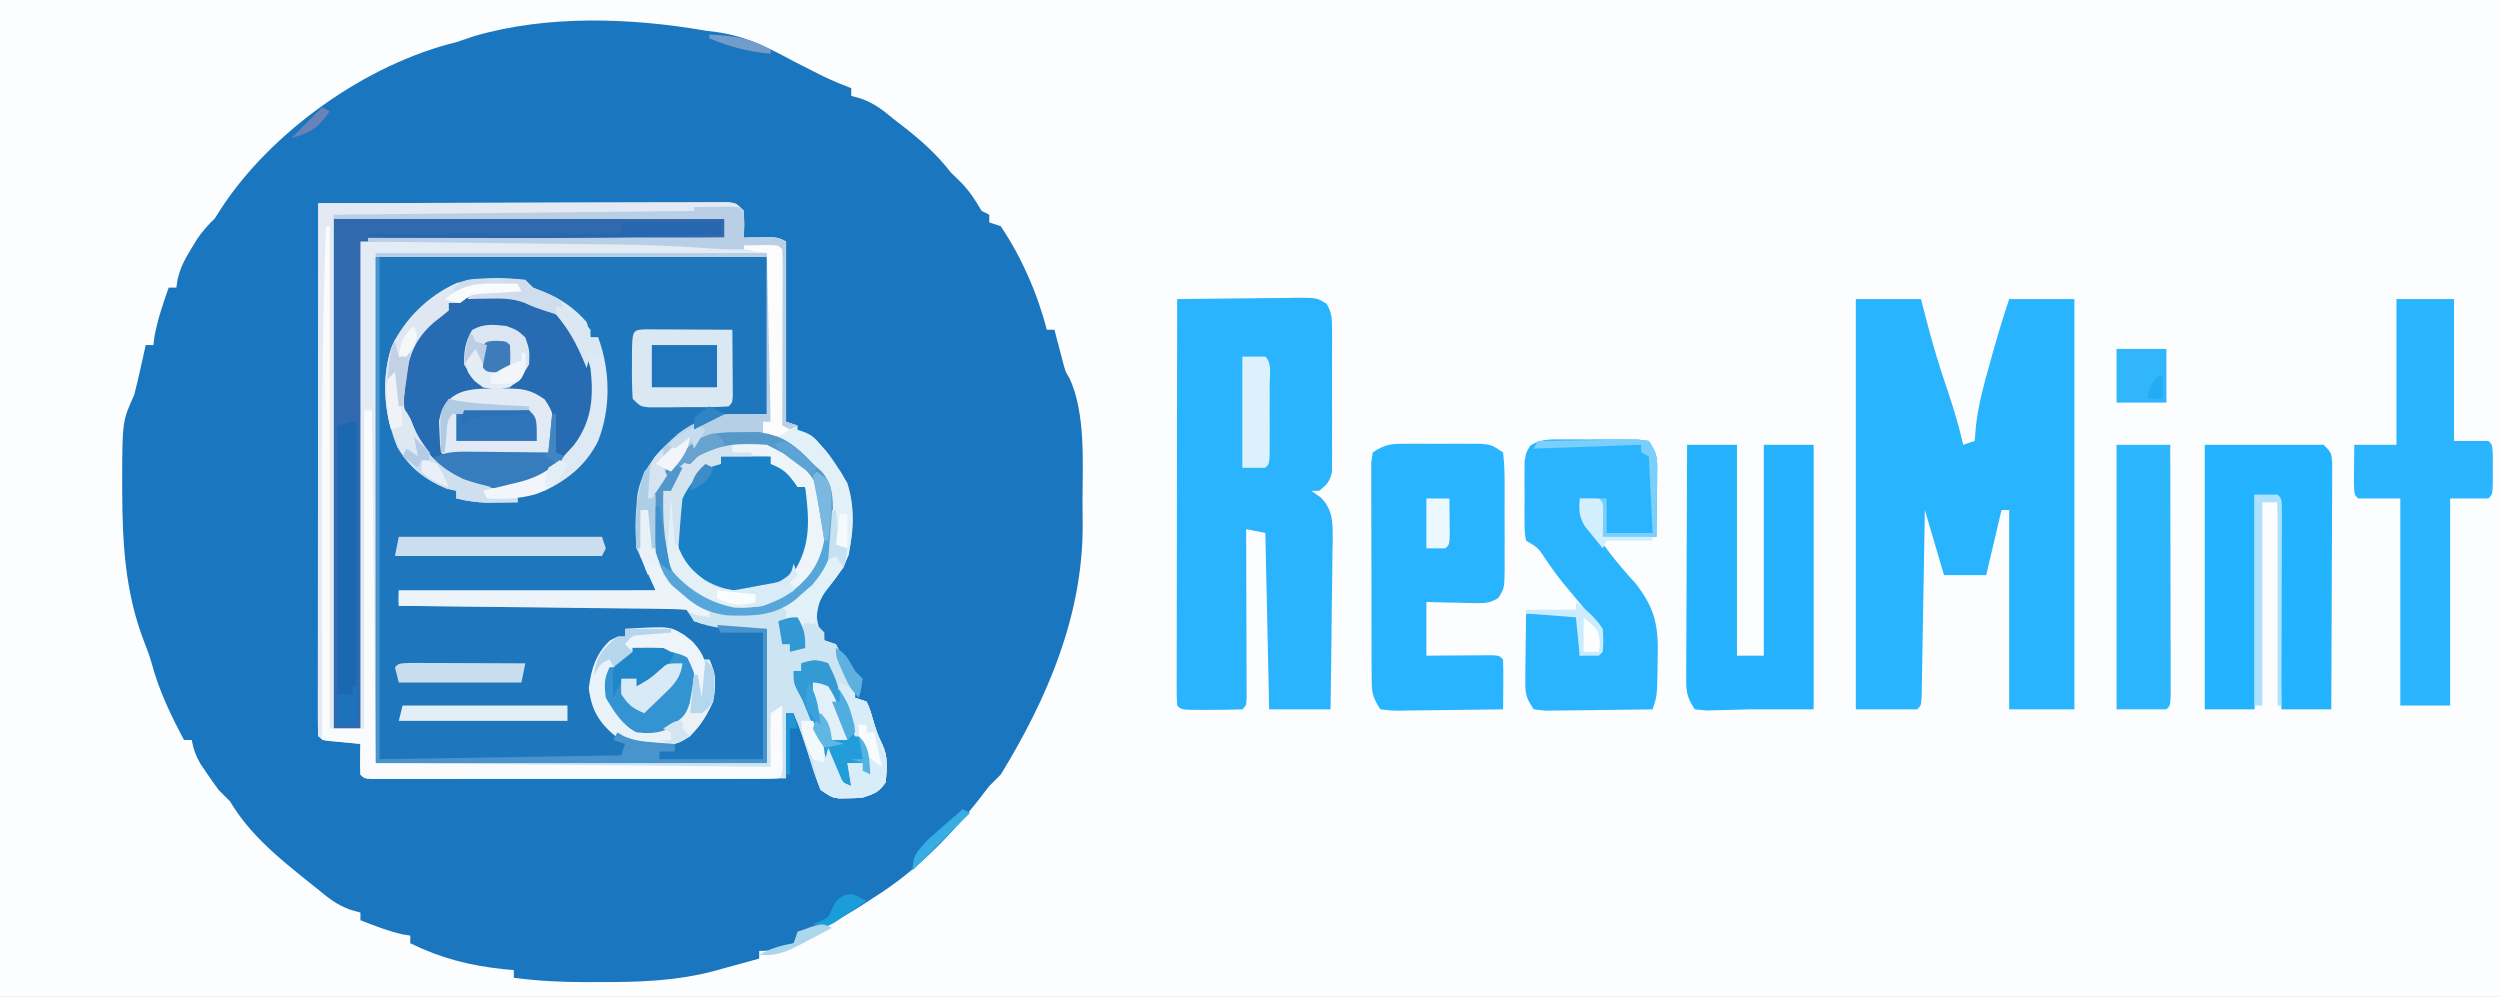 <?xml version="1.0" encoding="UTF-8"?>
<svg version="1.1" xmlns="http://www.w3.org/2000/svg" width="652" height="260">
<rect width="100%" height="100%" fill="#333333" stroke="none"/>
<path d="M0 0 C215.16 0 430.32 0 652 0 C652 85.8 652 171.6 652 260 C436.84 260 221.68 260 0 260 C0 174.2 0 88.4 0 0 Z " fill="#FCFDFE" transform="translate(0,0)"/>
<path d="M0 0 C0.967 0.121 1.934 0.242 2.93 0.367 C10.448 1.411 16.376 4.405 23 8 C24.809 8.924 26.621 9.842 28.438 10.75 C29.58 11.33 29.58 11.33 30.746 11.922 C33.126 13.06 35.541 14.046 38 15 C38 15.66 38 16.32 38 17 C38.887 17.247 39.774 17.495 40.688 17.75 C44.181 19.068 46.145 20.629 49 23 C49.825 23.637 50.65 24.274 51.5 24.93 C56.288 28.655 60.282 32.22 64 37 C64.866 37.846 65.733 38.691 66.625 39.562 C68.913 41.91 70.359 44.187 72 47 C72.66 47.33 73.32 47.66 74 48 C74 48.66 74 49.32 74 50 C74.99 50.33 75.98 50.66 77 51 C82.435 59.116 86.585 68.543 89 78 C89.66 78 90.32 78 91 78 C91.193 78.748 91.387 79.495 91.586 80.266 C91.846 81.25 92.107 82.235 92.375 83.25 C92.63 84.225 92.885 85.199 93.148 86.203 C93.859 88.896 93.859 88.896 94.984 90.755 C99.14 99.939 98.347 112.521 98.316 122.462 C98.312 124.565 98.336 126.668 98.361 128.771 C98.469 152.385 89.197 174.078 77 194 C76.004 195.004 75.004 196.004 74 197 C72.842 198.47 71.698 199.95 70.562 201.438 C62.898 211.056 54.441 219.436 44 226 C42.922 226.703 41.845 227.405 40.734 228.129 C35.22 231.66 30.341 234.21 24 236 C23.67 236.66 23.34 237.32 23 238 C19.655 239.627 17.812 240 14 240 C14 240.66 14 241.32 14 242 C11.044 242.822 8.086 243.633 5.125 244.438 C3.891 244.783 3.891 244.783 2.633 245.135 C-7.585 247.889 -17.521 248.162 -28.062 248.125 C-29.182 248.129 -30.302 248.133 -31.455 248.137 C-37.721 248.129 -43.788 247.828 -50 247 C-50 246.34 -50 245.68 -50 245 C-51.415 244.87 -51.415 244.87 -52.859 244.738 C-61.671 243.774 -68.946 241.93 -77 238 C-77 237.34 -77 236.68 -77 236 C-77.99 235.845 -77.99 235.845 -79 235.688 C-82.838 234.808 -86.331 233.43 -90 232 C-90 231.34 -90 230.68 -90 230 C-91.33 229.629 -91.33 229.629 -92.688 229.25 C-96.187 227.93 -98.142 226.381 -101 224 C-101.851 223.326 -102.702 222.652 -103.578 221.957 C-111.344 215.724 -118.88 209.626 -124 201 C-124.986 199.986 -125.986 198.985 -127 198 C-128.076 196.546 -129.117 195.065 -130.125 193.562 C-130.643 192.801 -131.161 192.039 -131.695 191.254 C-132.928 189.125 -133.551 187.402 -134 185 C-134.66 185 -135.32 185 -136 185 C-139.421 178.557 -142.442 172.34 -144.355 165.289 C-144.954 163.163 -145.678 161.173 -146.5 159.125 C-151.344 146.429 -152.065 133.81 -152.125 120.375 C-152.13 119.504 -152.135 118.634 -152.139 117.737 C-152.099 101.862 -152.099 101.862 -149 95 C-148.422 92.738 -147.881 90.466 -147.375 88.188 C-147.115 87.026 -146.854 85.865 -146.586 84.668 C-146.296 83.347 -146.296 83.347 -146 82 C-145.34 82 -144.68 82 -144 82 C-143.897 81.196 -143.794 80.391 -143.688 79.562 C-142.849 75.218 -141.472 71.165 -140 67 C-139.34 67 -138.68 67 -138 67 C-137.894 66.281 -137.789 65.561 -137.68 64.82 C-136.934 61.728 -135.787 59.578 -134.125 56.875 C-133.612 56.027 -133.099 55.179 -132.57 54.305 C-131.177 52.259 -129.771 50.707 -128 49 C-127.196 47.732 -127.196 47.732 -126.375 46.438 C-113.197 26.271 -88.496 8.72 -65 3 C-63.458 2.481 -61.916 1.96 -60.375 1.438 C-41.306 -4.154 -19.387 -3.382 0 0 Z " fill="#1A76BE" transform="translate(184,8)"/>
<path d="M0 0 C14.177 -0.047 28.355 -0.082 42.532 -0.104 C49.114 -0.114 55.697 -0.128 62.279 -0.151 C68.627 -0.173 74.975 -0.185 81.322 -0.19 C83.749 -0.193 86.176 -0.201 88.602 -0.211 C91.991 -0.226 95.379 -0.228 98.767 -0.227 C100.285 -0.238 100.285 -0.238 101.834 -0.249 C102.754 -0.246 103.674 -0.243 104.621 -0.241 C105.423 -0.242 106.225 -0.244 107.052 -0.246 C109 0 109 0 111 2 C111.125 5.625 111.125 5.625 111 9 C111.626 8.988 112.253 8.977 112.898 8.965 C113.716 8.956 114.533 8.947 115.375 8.938 C116.187 8.926 116.999 8.914 117.836 8.902 C120 9 120 9 122 10 C122 25.51 122 41.02 122 57 C123.485 57.495 123.485 57.495 125 58 C125 58.66 125 59.32 125 60 C125.557 60.041 126.114 60.083 126.688 60.125 C131.804 62.061 135.26 68.498 138 73 C140.229 79.892 139.744 88.389 137 95 C135.51 97.107 133.935 99.128 132.34 101.156 C130.641 103.494 130 105.099 130 108 C130.633 111.234 130.633 111.234 132 114 C132.99 114.33 133.98 114.66 135 115 C136.387 117.652 136.387 117.652 137.688 120.938 C138.124 122.019 138.561 123.101 139.012 124.215 C140 127 140 127 140 129 C140.99 129.33 141.98 129.66 143 130 C143.879 131.926 143.879 131.926 144.562 134.312 C145.26 136.697 145.914 138.836 147.07 141.039 C148.689 144.452 148.297 147.255 148 151 C146.188 153.674 145.122 153.959 142 155 C140.062 155.168 140.062 155.168 138 155.188 C137.319 155.202 136.639 155.216 135.938 155.23 C134 155 134 155 131 153 C130.025 150.554 129.196 148.198 128.438 145.688 C127.093 141.397 125.742 137.151 124 133 C123.34 133 122.68 133 122 133 C122 138.61 122 144.22 122 150 C107.675 150.023 93.35 150.041 79.025 150.052 C72.374 150.057 65.723 150.064 59.073 150.075 C52.66 150.086 46.247 150.092 39.835 150.095 C37.382 150.097 34.93 150.1 32.477 150.106 C29.055 150.113 25.633 150.114 22.211 150.114 C20.674 150.119 20.674 150.119 19.105 150.124 C18.178 150.123 17.251 150.122 16.296 150.12 C15.486 150.121 14.676 150.122 13.841 150.123 C12 150 12 150 11 149 C10.859 146.329 10.958 143.676 11 141 C10.29 140.939 9.579 140.879 8.848 140.816 C7.929 140.733 7.009 140.649 6.062 140.562 C4.688 140.441 4.688 140.441 3.285 140.316 C1 140 1 140 0 139 C-0.096 137.203 -0.122 135.402 -0.12 133.603 C-0.122 132.432 -0.123 131.261 -0.124 130.054 C-0.121 128.758 -0.117 127.462 -0.114 126.127 C-0.113 124.757 -0.113 123.388 -0.114 122.018 C-0.114 118.289 -0.108 114.56 -0.101 110.83 C-0.095 106.937 -0.095 103.044 -0.093 99.151 C-0.09 91.774 -0.082 84.397 -0.072 77.02 C-0.061 68.623 -0.055 60.227 -0.05 51.83 C-0.04 34.554 -0.022 17.277 0 0 Z " fill="#1E76BD" transform="translate(83,53)"/>
<path d="M0 0 C14.177 -0.047 28.355 -0.082 42.532 -0.104 C49.114 -0.114 55.697 -0.128 62.279 -0.151 C68.627 -0.173 74.975 -0.185 81.322 -0.19 C83.749 -0.193 86.176 -0.201 88.602 -0.211 C91.991 -0.226 95.379 -0.228 98.767 -0.227 C100.285 -0.238 100.285 -0.238 101.834 -0.249 C102.754 -0.246 103.674 -0.243 104.621 -0.241 C105.423 -0.242 106.225 -0.244 107.052 -0.246 C109 0 109 0 111 2 C111.125 5.625 111.125 5.625 111 9 C111.626 8.988 112.253 8.977 112.898 8.965 C113.716 8.956 114.533 8.947 115.375 8.938 C116.187 8.926 116.999 8.914 117.836 8.902 C120 9 120 9 122 10 C122 25.51 122 41.02 122 57 C123.485 57.495 123.485 57.495 125 58 C125 58.66 125 59.32 125 60 C125.557 60.041 126.114 60.083 126.688 60.125 C131.804 62.061 135.26 68.498 138 73 C140.229 79.892 139.744 88.389 137 95 C135.51 97.107 133.935 99.128 132.34 101.156 C130.641 103.494 130 105.099 130 108 C130.633 111.234 130.633 111.234 132 114 C132.99 114.33 133.98 114.66 135 115 C136.387 117.652 136.387 117.652 137.688 120.938 C138.124 122.019 138.561 123.101 139.012 124.215 C140 127 140 127 140 129 C140.99 129.33 141.98 129.66 143 130 C143.879 131.926 143.879 131.926 144.562 134.312 C145.26 136.697 145.914 138.836 147.07 141.039 C148.689 144.452 148.297 147.255 148 151 C146.188 153.674 145.122 153.959 142 155 C140.062 155.168 140.062 155.168 138 155.188 C137.319 155.202 136.639 155.216 135.938 155.23 C134 155 134 155 131 153 C130.025 150.554 129.196 148.198 128.438 145.688 C127.093 141.397 125.742 137.151 124 133 C123.34 133 122.68 133 122 133 C122 138.61 122 144.22 122 150 C107.675 150.023 93.35 150.041 79.025 150.052 C72.374 150.057 65.723 150.064 59.073 150.075 C52.66 150.086 46.247 150.092 39.835 150.095 C37.382 150.097 34.93 150.1 32.477 150.106 C29.055 150.113 25.633 150.114 22.211 150.114 C20.674 150.119 20.674 150.119 19.105 150.124 C18.178 150.123 17.251 150.122 16.296 150.12 C15.486 150.121 14.676 150.122 13.841 150.123 C12 150 12 150 11 149 C10.859 146.329 10.958 143.676 11 141 C10.29 140.939 9.579 140.879 8.848 140.816 C7.929 140.733 7.009 140.649 6.062 140.562 C4.688 140.441 4.688 140.441 3.285 140.316 C1 140 1 140 0 139 C-0.096 137.203 -0.122 135.402 -0.12 133.603 C-0.122 132.432 -0.123 131.261 -0.124 130.054 C-0.121 128.758 -0.117 127.462 -0.114 126.127 C-0.113 124.757 -0.113 123.388 -0.114 122.018 C-0.114 118.289 -0.108 114.56 -0.101 110.83 C-0.095 106.937 -0.095 103.044 -0.093 99.151 C-0.09 91.774 -0.082 84.397 -0.072 77.02 C-0.061 68.623 -0.055 60.227 -0.05 51.83 C-0.04 34.554 -0.022 17.277 0 0 Z M15 14 C15 57.56 15 101.12 15 146 C48.66 146 82.32 146 117 146 C117 134.45 117 122.9 117 111 C110.839 110.501 110.839 110.501 104.674 110.044 C103.908 109.973 103.141 109.902 102.352 109.828 C101.566 109.765 100.781 109.702 99.971 109.638 C99.321 109.427 98.67 109.217 98 109 C97.34 107.68 96.68 106.36 96 105 C71.25 104.67 46.5 104.34 21 104 C21 103.34 21 102.68 21 102 C43.11 101.67 65.22 101.34 88 101 C87.173 97.056 87.173 97.056 85.438 93.938 C83.307 89.059 83.609 84.221 84 79 C84.058 78.211 84.116 77.422 84.176 76.609 C85.165 69.794 88.892 65.43 94 61 C101.497 55.636 107.379 55.74 117 55 C117 41.47 117 27.94 117 14 C83.34 14 49.68 14 15 14 Z " fill="#E3EBF4" transform="translate(83,53)"/>
<path d="M0 0 C5.61 0 11.22 0 17 0 C17.557 2.166 18.114 4.331 18.688 6.562 C20.137 12.094 21.777 17.526 23.625 22.938 C25.329 27.93 26.845 32.854 28 38 C29.485 37.505 29.485 37.505 31 37 C31.104 35.746 31.209 34.491 31.316 33.199 C31.944 27.566 33.393 22.254 34.938 16.812 C35.202 15.854 35.467 14.896 35.74 13.908 C37.047 9.217 38.458 4.625 40 0 C45.61 0 51.22 0 57 0 C57 35.31 57 70.62 57 107 C51.39 107 45.78 107 40 107 C40 89.84 40 72.68 40 55 C39.34 55 38.68 55 38 55 C36.68 60.61 35.36 66.22 34 72 C30.37 72 26.74 72 23 72 C20.525 63.585 20.525 63.585 18 55 C17.975 56.54 17.95 58.079 17.924 59.666 C17.83 65.355 17.73 71.045 17.628 76.735 C17.584 79.201 17.543 81.668 17.503 84.135 C17.445 87.672 17.381 91.209 17.316 94.746 C17.291 96.412 17.291 96.412 17.266 98.111 C17.246 99.132 17.226 100.153 17.205 101.205 C17.19 102.109 17.174 103.012 17.158 103.944 C17 106 17 106 16 107 C10.72 107 5.44 107 0 107 C0 71.69 0 36.38 0 0 Z " fill="#28B4FE" transform="translate(484,78)"/>
<path d="M0 0 C5.214 -0.074 10.429 -0.129 15.643 -0.165 C17.417 -0.18 19.192 -0.2 20.966 -0.226 C23.515 -0.263 26.064 -0.28 28.613 -0.293 C29.407 -0.308 30.201 -0.324 31.019 -0.34 C36.452 -0.342 36.452 -0.342 39 1.248 C40.242 3.425 40.38 4.827 40.388 7.332 C40.398 8.203 40.407 9.074 40.417 9.971 C40.411 10.909 40.405 11.847 40.398 12.812 C40.401 13.778 40.404 14.743 40.407 15.738 C40.409 17.778 40.404 19.819 40.391 21.86 C40.375 24.988 40.391 28.115 40.41 31.242 C40.408 33.224 40.404 35.206 40.398 37.188 C40.408 38.594 40.408 38.594 40.417 40.029 C40.407 40.9 40.398 41.771 40.388 42.668 C40.386 43.434 40.383 44.2 40.381 44.989 C39.9 47.531 39.029 48.442 37 50 C36.34 50 35.68 50 35 50 C35.815 50.58 36.63 51.161 37.469 51.759 C40.892 55.212 40.568 58.844 40.566 63.495 C40.541 64.606 40.515 65.718 40.488 66.863 C40.481 68.01 40.474 69.158 40.467 70.339 C40.439 73.998 40.376 77.655 40.312 81.312 C40.287 83.795 40.265 86.277 40.244 88.76 C40.189 94.84 40.103 100.92 40 107 C34.72 107 29.44 107 24 107 C23.67 91.82 23.34 76.64 23 61 C21.35 60.67 19.7 60.34 18 60 C18.002 60.574 18.004 61.148 18.007 61.74 C18.029 67.693 18.044 73.645 18.055 79.598 C18.06 81.823 18.067 84.047 18.075 86.271 C18.088 89.461 18.093 92.65 18.098 95.84 C18.103 96.841 18.108 97.842 18.113 98.873 C18.113 100.255 18.113 100.255 18.114 101.664 C18.116 102.479 18.118 103.294 18.12 104.133 C18 106 18 106 17 107 C14.323 107.1 11.677 107.139 9 107.125 C7.875 107.131 7.875 107.131 6.727 107.137 C1.127 107.127 1.127 107.127 0 106 C-0.095 104.621 -0.122 103.238 -0.12 101.856 C-0.122 100.962 -0.123 100.069 -0.124 99.149 C-0.121 98.161 -0.117 97.174 -0.114 96.156 C-0.114 95.122 -0.114 94.088 -0.114 93.023 C-0.113 89.587 -0.105 86.151 -0.098 82.715 C-0.096 80.34 -0.094 77.965 -0.093 75.589 C-0.09 69.324 -0.08 63.059 -0.069 56.794 C-0.058 50.406 -0.054 44.018 -0.049 37.631 C-0.038 25.087 -0.021 12.544 0 0 Z " fill="#29B4FD" transform="translate(307,78)"/>
<path d="M0 0 C33.99 0 67.98 0 103 0 C103 14.52 103 29.04 103 44 C102.34 44 101.68 44 101 44 C101 44.99 101 45.98 101 47 C102.052 47.248 103.104 47.495 104.188 47.75 C110.469 49.57 114.144 53.965 118 59 C119.213 62.64 119.222 66.021 119.25 69.812 C119.271 70.512 119.291 71.211 119.312 71.932 C119.359 78.185 117.724 82.05 113.625 86.688 C111.191 88.832 108.844 90.456 106 92 C106.99 93.485 106.99 93.485 108 95 C108.66 95 109.32 95 110 95 C110.33 95.66 110.66 96.32 111 97 C111.99 96.67 112.98 96.34 114 96 C115.5 97.375 115.5 97.375 117 99 C117 99.66 117 100.32 117 101 C118.485 101.495 118.485 101.495 120 102 C121.387 104.652 121.387 104.652 122.688 107.938 C123.124 109.019 123.561 110.101 124.012 111.215 C125 114 125 114 125 116 C126.485 116.495 126.485 116.495 128 117 C128.879 118.926 128.879 118.926 129.562 121.312 C130.26 123.697 130.914 125.836 132.07 128.039 C133.689 131.452 133.297 134.255 133 138 C131.188 140.674 130.122 140.959 127 142 C125.062 142.168 125.062 142.168 123 142.188 C122.319 142.202 121.639 142.216 120.938 142.23 C119 142 119 142 116 140 C115.025 137.554 114.196 135.198 113.438 132.688 C112.093 128.397 110.742 124.151 109 120 C108.34 120 107.68 120 107 120 C107 125.61 107 131.22 107 137 C106.34 136.67 105.68 136.34 105 136 C105 130.39 105 124.78 105 119 C101.433 122.567 103.359 128.969 103 134 C69.01 134 35.02 134 0 134 C0 133.67 0 133.34 0 133 C33.66 133 67.32 133 102 133 C102 121.45 102 109.9 102 98 C98.37 98 94.74 98 91 98 C86.438 97.188 86.438 97.188 83 96 C82.34 95.01 81.68 94.02 81 93 C78.549 92.684 76.344 92.563 73.888 92.568 C72.79 92.552 72.79 92.552 71.671 92.537 C69.246 92.506 66.823 92.497 64.398 92.488 C62.72 92.471 61.041 92.453 59.362 92.434 C54.94 92.386 50.518 92.357 46.096 92.33 C41.584 92.301 37.073 92.254 32.562 92.209 C23.708 92.123 14.854 92.056 6 92 C6 90.68 6 89.36 6 88 C28.11 88 50.22 88 73 88 C71.35 84.37 69.7 80.74 68 77 C67.689 73.005 67.594 69.888 68 66 C68.049 65.228 68.098 64.456 68.148 63.66 C69.094 56.389 73.653 51.707 79 47 C86.668 41.338 91.906 42 102 42 C102 28.47 102 14.94 102 1 C68.34 1 34.68 1 0 1 C0 0.67 0 0.34 0 0 Z " fill="#CDE4F2" transform="translate(98,66)"/>
<path d="M0 0 C0.66 0.66 1.32 1.32 2 2 C3.052 2.413 4.104 2.825 5.188 3.25 C9.405 4.992 13.006 7.541 16 11 C16.695 13.191 16.695 13.191 17 15 C17.66 15 18.32 15 19 15 C22.196 23.588 22.351 33.509 18.969 42.074 C15.899 48.176 11.094 52.148 5 55 C2.598 55.616 0.49 55.844 -2 56 C-2 56.66 -2 57.32 -2 58 C-3.729 58.027 -5.458 58.047 -7.188 58.062 C-8.15 58.074 -9.113 58.086 -10.105 58.098 C-12.856 58.005 -15.325 57.621 -18 57 C-18 56.34 -18 55.68 -18 55 C-19.238 54.722 -19.238 54.722 -20.5 54.438 C-26.128 52.126 -30.348 48.894 -33.398 43.551 C-36.733 35.45 -37.575 26.216 -35 17.75 C-31.587 10.242 -25.41 4.187 -17.934 0.805 C-12.112 -0.792 -5.966 -0.709 0 0 Z " fill="#276BB2" transform="translate(137,73)"/>
<path d="M0 0 C1.24 -0.003 2.48 -0.005 3.758 -0.008 C5.055 -0 6.351 0.008 7.688 0.016 C9.633 0.004 9.633 0.004 11.617 -0.008 C12.857 -0.005 14.097 -0.003 15.375 0 C16.513 0.002 17.651 0.005 18.824 0.007 C21.688 0.266 21.688 0.266 24.688 2.266 C24.992 4.997 25.108 7.497 25.086 10.23 C25.089 11.02 25.092 11.809 25.095 12.622 C25.097 14.292 25.091 15.962 25.079 17.633 C25.063 20.19 25.078 22.746 25.098 25.303 C25.096 26.924 25.092 28.546 25.086 30.168 C25.095 31.317 25.095 31.317 25.104 32.488 C25.035 37.723 25.035 37.723 23.413 40.253 C21.325 41.478 20.089 41.613 17.676 41.559 C16.918 41.549 16.161 41.539 15.381 41.529 C14.595 41.504 13.809 41.479 13 41.453 C11.804 41.433 11.804 41.433 10.584 41.412 C8.618 41.377 6.653 41.323 4.688 41.266 C4.688 45.886 4.688 50.506 4.688 55.266 C6.727 55.248 6.727 55.248 8.809 55.23 C10.581 55.221 12.353 55.212 14.125 55.203 C15.023 55.195 15.921 55.186 16.846 55.178 C17.7 55.175 18.554 55.171 19.434 55.168 C20.224 55.163 21.015 55.157 21.83 55.152 C23.688 55.266 23.688 55.266 24.688 56.266 C24.76 58.452 24.771 60.641 24.75 62.828 C24.741 64.026 24.732 65.223 24.723 66.457 C24.711 67.384 24.699 68.311 24.688 69.266 C20.167 69.34 15.647 69.394 11.125 69.43 C9.587 69.446 8.049 69.466 6.51 69.492 C4.301 69.528 2.092 69.545 -0.117 69.559 C-1.152 69.582 -1.152 69.582 -2.207 69.606 C-4.148 69.606 -4.148 69.606 -7.312 69.266 C-9.664 65.738 -9.57 64.26 -9.587 60.082 C-9.597 58.807 -9.606 57.532 -9.616 56.219 C-9.616 54.827 -9.615 53.435 -9.613 52.043 C-9.617 50.617 -9.622 49.191 -9.626 47.766 C-9.634 44.779 -9.633 41.792 -9.628 38.805 C-9.622 34.973 -9.639 31.141 -9.663 27.308 C-9.677 24.365 -9.678 21.422 -9.675 18.478 C-9.676 17.065 -9.681 15.651 -9.691 14.238 C-9.703 12.265 -9.694 10.293 -9.685 8.32 C-9.685 7.197 -9.686 6.073 -9.687 4.916 C-9.563 4.041 -9.44 3.167 -9.312 2.266 C-5.764 -0.1 -4.207 0.008 0 0 Z " fill="#28B4FE" transform="translate(367.312,115.734)"/>
<path d="M0 0 C1.935 -0.006 1.935 -0.006 3.908 -0.012 C4.579 -0.005 5.249 0.001 5.94 0.007 C7.993 0.023 10.043 0.007 12.096 -0.012 C13.384 -0.008 14.673 -0.004 16 0 C17.778 0.005 17.778 0.005 19.592 0.01 C20.53 0.138 21.467 0.266 22.434 0.398 C24.636 3.701 24.673 4.673 24.629 8.504 C24.622 9.487 24.616 10.47 24.609 11.482 C24.593 12.507 24.576 13.531 24.559 14.586 C24.55 15.622 24.541 16.657 24.531 17.725 C24.508 20.283 24.472 22.841 24.434 25.398 C19.814 25.398 15.194 25.398 10.434 25.398 C10.104 22.428 9.774 19.458 9.434 16.398 C6.959 15.903 6.959 15.903 4.434 15.398 C5.719 19.865 7.402 23.121 10.184 26.836 C10.895 27.789 11.607 28.741 12.34 29.723 C14.465 32.439 16.658 35.05 19.012 37.57 C24.198 44.238 25.006 48.824 24.746 57.148 C24.732 58.566 24.732 58.566 24.717 60.012 C24.604 66.886 24.604 66.886 23.434 70.398 C19.055 70.473 14.677 70.527 10.299 70.563 C8.809 70.578 7.319 70.599 5.829 70.625 C3.689 70.661 1.55 70.678 -0.59 70.691 C-2.522 70.715 -2.522 70.715 -4.494 70.739 C-5.508 70.627 -6.522 70.514 -7.566 70.398 C-9.768 67.096 -9.806 66.124 -9.762 62.293 C-9.755 61.31 -9.749 60.327 -9.742 59.314 C-9.725 58.29 -9.709 57.266 -9.691 56.211 C-9.682 55.175 -9.673 54.139 -9.664 53.072 C-9.64 50.514 -9.608 47.956 -9.566 45.398 C-7.421 45.372 -5.275 45.352 -3.129 45.336 C-1.934 45.324 -0.739 45.313 0.492 45.301 C3.434 45.398 3.434 45.398 4.434 46.398 C4.506 48.085 4.517 49.773 4.496 51.461 C4.487 52.38 4.478 53.299 4.469 54.246 C4.457 54.956 4.446 55.667 4.434 56.398 C6.909 55.903 6.909 55.903 9.434 55.398 C9.936 51.425 9.565 49.147 7.203 45.996 C6.232 44.806 5.246 43.627 4.246 42.461 C3.272 41.286 2.299 40.111 1.328 38.934 C0.846 38.356 0.363 37.779 -0.134 37.184 C-1.591 35.368 -2.92 33.498 -4.242 31.582 C-6.374 28.278 -6.374 28.278 -9.566 26.398 C-9.955 24.108 -9.955 24.108 -9.965 21.277 C-9.969 20.26 -9.973 19.242 -9.977 18.193 C-9.965 17.127 -9.953 16.06 -9.941 14.961 C-9.953 13.898 -9.965 12.835 -9.977 11.74 C-9.973 10.721 -9.969 9.702 -9.965 8.652 C-9.961 7.717 -9.958 6.782 -9.955 5.819 C-9.566 3.398 -9.566 3.398 -8.452 1.595 C-5.639 -0.19 -3.308 0.009 0 0 Z " fill="#29B4FD" transform="translate(407.566,114.602)"/>
<path d="M0 0 C10.23 0 20.46 0 31 0 C33 2 33 2 33.241 4.784 C33.234 6.563 33.234 6.563 33.227 8.377 C33.227 9.031 33.228 9.685 33.228 10.359 C33.227 12.523 33.211 14.687 33.195 16.852 C33.192 18.351 33.189 19.85 33.187 21.349 C33.179 25.298 33.159 29.247 33.137 33.196 C33.117 37.224 33.108 41.253 33.098 45.281 C33.076 53.188 33.041 61.094 33 69 C28.71 69 24.42 69 20 69 C19.67 50.85 19.34 32.7 19 14 C16.03 13.505 16.03 13.505 13 13 C13 31.48 13 49.96 13 69 C8.71 69 4.42 69 0 69 C0 46.23 0 23.46 0 0 Z " fill="#24B3FE" transform="translate(575,116)"/>
<path d="M0 0 C4.29 0 8.58 0 13 0 C13 18.15 13 36.3 13 55 C15.31 55 17.62 55 20 55 C20 36.85 20 18.7 20 0 C24.29 0 28.58 0 33 0 C33 22.77 33 45.54 33 69 C27.333 69 21.667 69 16 69 C14.884 69.035 13.767 69.07 12.617 69.105 C11.382 69.133 10.147 69.16 8.875 69.188 C7.015 69.24 7.015 69.24 5.117 69.293 C3.574 69.148 3.574 69.148 2 69 C-0.39 65.415 -0.243 63.857 -0.227 59.601 C-0.227 58.957 -0.228 58.312 -0.228 57.649 C-0.227 55.522 -0.211 53.396 -0.195 51.27 C-0.192 49.794 -0.189 48.319 -0.187 46.843 C-0.179 42.962 -0.159 39.08 -0.137 35.199 C-0.117 31.237 -0.108 27.276 -0.098 23.314 C-0.076 15.543 -0.041 7.771 0 0 Z " fill="#25B3FD" transform="translate(440,116)"/>
<path d="M0 0 C4.95 0 9.9 0 15 0 C15 12.21 15 24.42 15 37 C17.97 37 20.94 37 24 37 C25 38 25 38 25.133 40.906 C25.13 42.092 25.128 43.278 25.125 44.5 C25.129 46.279 25.129 46.279 25.133 48.094 C25 51 25 51 24 52 C20.7 52 17.4 52 14 52 C14 69.82 14 87.64 14 106 C9.71 106 5.42 106 1 106 C1 88.18 1 70.36 1 52 C-2.63 52 -6.26 52 -10 52 C-11 51 -11 51 -11.098 48.059 C-11.086 46.864 -11.074 45.669 -11.062 44.438 C-11.053 43.24 -11.044 42.042 -11.035 40.809 C-11.024 39.882 -11.012 38.955 -11 38 C-7.37 38 -3.74 38 0 38 C0 25.46 0 12.92 0 0 Z " fill="#2BB5FE" transform="translate(625,78)"/>
<path d="M0 0 C33.66 0 67.32 0 102 0 C102 1.65 102 3.3 102 5 C54.975 5.495 54.975 5.495 7 6 C7 47.91 7 89.82 7 133 C4.69 133 2.38 133 0 133 C0 89.11 0 45.22 0 0 Z " fill="#3169AF" transform="translate(87,57)"/>
<path d="M0 0 C4.29 0 8.58 0 13 0 C13.33 0.66 13.66 1.32 14 2 C15.238 2.712 15.238 2.712 16.5 3.438 C19 5 19 5 20 8 C20.66 8 21.32 8 22 8 C24.432 13.436 24.17 18.28 23 24 C20.894 29.152 17.022 32.096 12.062 34.312 C5.918 35.692 1.337 35.391 -4.133 32.305 C-7.448 29.989 -9.563 27.827 -11 24 C-11.786 18.424 -12.369 12.296 -9.188 7.375 C-8.466 6.591 -7.744 5.808 -7 5 C-6.505 4.381 -6.01 3.763 -5.5 3.125 C-4 2 -4 2 0 2 C0 1.34 0 0.68 0 0 Z " fill="#1B81C7" transform="translate(188,119)"/>
<path d="M0 0 C26.916 -0.062 26.916 -0.062 54.375 -0.125 C60.047 -0.143 65.72 -0.161 71.564 -0.18 C78.474 -0.189 78.474 -0.189 81.705 -0.191 C83.97 -0.194 86.234 -0.201 88.498 -0.211 C91.921 -0.226 95.344 -0.228 98.767 -0.227 C100.288 -0.238 100.288 -0.238 101.84 -0.249 C103.217 -0.245 103.217 -0.245 104.621 -0.241 C105.423 -0.242 106.225 -0.244 107.052 -0.246 C109 0 109 0 111 2 C111.125 5.625 111.125 5.625 111 9 C111.626 8.988 112.253 8.977 112.898 8.965 C113.716 8.956 114.533 8.947 115.375 8.938 C116.187 8.926 116.999 8.914 117.836 8.902 C120 9 120 9 122 10 C122 25.51 122 41.02 122 57 C123.485 57.495 123.485 57.495 125 58 C124.01 58.495 124.01 58.495 123 59 C122.34 58.67 121.68 58.34 121 58 C120.67 42.82 120.34 27.64 120 12 C115.38 12 110.76 12 106 12 C103.423 11.873 100.847 11.72 98.275 11.52 C89.384 10.892 80.504 10.776 71.594 10.684 C69.89 10.663 68.187 10.642 66.483 10.621 C62.058 10.566 57.633 10.516 53.207 10.468 C48.668 10.417 44.129 10.362 39.59 10.307 C30.727 10.2 21.863 10.098 13 10 C13 9.67 13 9.34 13 9 C43.69 9 74.38 9 106 9 C106 7.35 106 5.7 106 4 C72.34 4 38.68 4 4 4 C4 47.89 4 91.78 4 137 C3.67 137 3.34 137 3 137 C2.67 105.98 2.34 74.96 2 43 C1.67 74.68 1.34 106.36 1 139 C0.67 139 0.34 139 0 139 C0 93.13 0 47.26 0 0 Z " fill="#E3EAF3" transform="translate(83,53)"/>
<path d="M0 0 C4.62 0 9.24 0 14 0 C14.023 8.849 14.041 17.698 14.052 26.546 C14.057 30.655 14.064 34.763 14.075 38.872 C14.086 42.833 14.092 46.795 14.095 50.757 C14.097 52.271 14.1 53.786 14.106 55.301 C14.113 57.415 14.114 59.53 14.114 61.644 C14.116 62.85 14.118 64.056 14.12 65.298 C14 68 14 68 13 69 C8.71 69 4.42 69 0 69 C0 46.23 0 23.46 0 0 Z " fill="#2EB6FD" transform="translate(552,116)"/>
<path d="M0 0 C0.33 0 0.66 0 1 0 C1 43.23 1 86.46 1 131 C3.97 131 6.94 131 10 131 C10 103.61 10 76.22 10 48 C10.66 48 11.32 48 12 48 C12.33 78.36 12.66 108.72 13 140 C46.99 140.33 80.98 140.66 116 141 C116 136.38 116 131.76 116 127 C116.99 126.34 117.98 125.68 119 125 C119.027 127.979 119.047 130.958 119.062 133.938 C119.075 135.213 119.075 135.213 119.088 136.514 C119.091 137.323 119.094 138.131 119.098 138.965 C119.103 139.714 119.108 140.463 119.114 141.234 C119 143 119 143 118 144 C116.598 144.098 115.192 144.126 113.786 144.127 C112.423 144.131 112.423 144.131 111.033 144.136 C109.526 144.132 109.526 144.132 107.988 144.129 C106.936 144.131 105.884 144.133 104.801 144.135 C101.305 144.139 97.809 144.136 94.312 144.133 C91.895 144.133 89.477 144.134 87.06 144.136 C81.986 144.137 76.911 144.135 71.837 144.13 C65.316 144.125 58.795 144.128 52.275 144.134 C47.28 144.138 42.286 144.136 37.292 144.134 C34.887 144.133 32.481 144.134 30.076 144.136 C26.721 144.139 23.367 144.135 20.012 144.129 C19.007 144.131 18.002 144.133 16.967 144.136 C15.604 144.131 15.604 144.131 14.214 144.127 C13.419 144.127 12.625 144.126 11.807 144.126 C10 144 10 144 9 143 C8.859 140.329 8.958 137.676 9 135 C5.7 134.67 2.4 134.34 -1 134 C-1.024 121.992 -1.041 109.984 -1.052 97.975 C-1.057 92.395 -1.064 86.815 -1.075 81.234 C-1.13 54.138 -0.949 27.081 0 0 Z " fill="#FAFBFC" transform="translate(85,59)"/>
<path d="M0 0 C11.815 -0.688 11.815 -0.688 15.625 1.75 C17.788 3.799 19.006 5.217 20 8 C20.66 8 21.32 8 22 8 C23.773 11.546 23.64 15.138 23 19 C20.721 23.796 18.163 28.134 13 30 C7.908 30.671 2.73 30.791 -1.938 28.438 C-6.618 24.712 -8.693 21.454 -9.438 15.5 C-8.818 10.545 -7.642 6.542 -3.938 3.062 C-2 2 -2 2 0 2 C0 1.34 0 0.68 0 0 Z " fill="#3394D1" transform="translate(163,164)"/>
<path d="M0 0 C0.66 0.66 1.32 1.32 2 2 C3.052 2.413 4.104 2.825 5.188 3.25 C9.405 4.992 13.006 7.541 16 11 C16.695 13.191 16.695 13.191 17 15 C17.66 15 18.32 15 19 15 C22.196 23.588 22.351 33.509 18.969 42.074 C15.899 48.176 11.094 52.148 5 55 C2.598 55.616 0.49 55.844 -2 56 C-2 56.66 -2 57.32 -2 58 C-3.729 58.027 -5.458 58.047 -7.188 58.062 C-8.15 58.074 -9.113 58.086 -10.105 58.098 C-12.856 58.005 -15.325 57.621 -18 57 C-18 56.34 -18 55.68 -18 55 C-19.238 54.722 -19.238 54.722 -20.5 54.438 C-26.128 52.126 -30.348 48.894 -33.398 43.551 C-36.733 35.45 -37.575 26.216 -35 17.75 C-31.587 10.242 -25.41 4.187 -17.934 0.805 C-12.112 -0.792 -5.966 -0.709 0 0 Z M-20 6 C-20 6.66 -20 7.32 -20 8 C-20.596 8.264 -21.191 8.529 -21.805 8.801 C-26.492 11.361 -29.391 15.505 -31.375 20.375 C-33.034 30 -31.837 37.168 -26.25 45.25 C-22.644 49.816 -17.933 53.281 -12 54 C-4.605 54.501 1.938 53.575 7.75 48.688 C8.492 47.801 9.235 46.914 10 46 C10.887 45.031 11.774 44.061 12.688 43.062 C17.353 36.884 17.858 30.544 17 23 C15.262 17.187 12.434 11.093 7.109 7.848 C-1.79 3.216 -10.493 2.693 -20 6 Z " fill="#DDE9F4" transform="translate(137,73)"/>
<path d="M0 0 C1.563 0.008 1.563 0.008 3.158 0.016 C4.283 0.019 5.407 0.022 6.566 0.026 C7.75 0.034 8.934 0.042 10.154 0.051 C11.342 0.056 12.53 0.06 13.754 0.065 C16.7 0.077 19.646 0.093 22.592 0.114 C22.62 3.259 22.638 6.405 22.654 9.551 C22.662 10.449 22.671 11.347 22.679 12.272 C22.684 13.553 22.684 13.553 22.689 14.86 C22.697 16.046 22.697 16.046 22.705 17.256 C22.592 19.114 22.592 19.114 21.592 20.114 C17.786 20.366 13.967 20.299 10.154 20.301 C8.54 20.319 8.54 20.319 6.894 20.338 C5.868 20.34 4.841 20.342 3.783 20.344 C2.363 20.35 2.363 20.35 0.914 20.356 C-1.408 20.114 -1.408 20.114 -3.408 18.114 C-3.58 15.222 -3.641 12.439 -3.596 9.551 C-3.595 8.758 -3.595 7.964 -3.594 7.147 C-3.54 0.167 -3.54 0.167 0 0 Z " fill="#DAE8F4" transform="translate(168.408,85.886)"/>
<path d="M0 0 C5.15 3.129 9.688 6.612 11.988 12.309 C13.313 19.534 13.647 26.588 9.676 33.059 C4.547 38.698 -0.293 41.993 -7.949 42.559 C-15.023 42.389 -21.145 39.28 -26.094 34.266 C-29.809 29.073 -30.456 23.334 -30.324 17.059 C-30.033 15.384 -29.712 13.713 -29.324 12.059 C-28.664 12.059 -28.004 12.059 -27.324 12.059 C-27.231 11.223 -27.231 11.223 -27.137 10.371 C-25.379 5.369 -20.855 2.443 -16.324 0.059 C-11.098 -1.684 -5.18 -2.098 0 0 Z M-14.324 3.059 C-14.324 3.719 -14.324 4.379 -14.324 5.059 C-15.407 5.12 -15.407 5.12 -16.512 5.184 C-20.593 6.453 -21.81 8.636 -24.324 12.059 C-26.566 16.542 -25.914 22.206 -25.324 27.059 C-23.236 31.892 -20.392 34.437 -15.887 37.059 C-9.068 38.973 -3.534 38.307 2.676 35.059 C7.128 31.574 8.763 28.627 9.676 23.059 C9.543 16.865 9.543 16.865 7.676 11.059 C7.016 11.059 6.356 11.059 5.676 11.059 C5.428 10.44 5.181 9.821 4.926 9.184 C3.453 6.68 2.265 6.228 -0.324 5.059 C-0.654 4.399 -0.984 3.739 -1.324 3.059 C-5.614 3.059 -9.904 3.059 -14.324 3.059 Z " fill="#E3F0F8" transform="translate(202.324,115.941)"/>
<path d="M0 0 C0.842 -0.019 1.684 -0.039 2.551 -0.059 C6.88 -0.025 8.96 0.241 12.57 2.805 C14.768 6.017 15.072 7.533 14.875 11.375 C14.841 12.339 14.808 13.303 14.773 14.297 C14.5 16.625 14.5 16.625 13.5 17.625 C11.512 17.725 9.521 17.756 7.531 17.758 C6.321 17.759 5.11 17.76 3.863 17.762 C2.588 17.758 1.314 17.754 0 17.75 C-1.275 17.754 -2.55 17.758 -3.863 17.762 C-5.679 17.76 -5.679 17.76 -7.531 17.758 C-8.651 17.757 -9.77 17.756 -10.924 17.754 C-13.5 17.625 -13.5 17.625 -14.5 16.625 C-14.773 14.297 -14.773 14.297 -14.875 11.375 C-14.924 10.421 -14.973 9.467 -15.023 8.484 C-13.5 0.16 -7.054 -0.162 0 0 Z " fill="#E2EBF5" transform="translate(129.5,101.375)"/>
<path d="M0 0 C1.479 -0.027 2.958 -0.046 4.438 -0.062 C5.261 -0.074 6.085 -0.086 6.934 -0.098 C9 0 9 0 10 1 C10.093 2.443 10.117 3.89 10.114 5.336 C10.113 6.257 10.113 7.178 10.113 8.127 C10.108 9.128 10.103 10.129 10.098 11.16 C10.096 12.18 10.095 13.199 10.093 14.25 C10.088 17.521 10.075 20.792 10.062 24.062 C10.057 26.274 10.053 28.486 10.049 30.697 C10.038 36.132 10.021 41.566 10 47 C11.117 47.299 12.233 47.597 13.384 47.905 C16.905 48.971 18.03 49.44 20.188 52.25 C20.67 52.87 21.152 53.49 21.648 54.129 C22.094 54.746 22.54 55.364 23 56 C23.763 57.052 24.526 58.104 25.312 59.188 C29.217 65.696 28.61 73.403 27.375 80.688 C25.839 84.387 23.811 87.031 21.328 90.141 C19.727 92.382 19.241 94.27 19 97 C18.67 97.66 18.34 98.32 18 99 C17.34 98.67 16.68 98.34 16 98 C15.67 98.99 15.34 99.98 15 101 C14.67 99.68 14.34 98.36 14 97 C12.515 97.495 12.515 97.495 11 98 C11 97.01 11 96.02 11 95 C10.34 94.67 9.68 94.34 9 94 C9.531 93.709 10.062 93.417 10.609 93.117 C16.368 89.775 19.833 86.5 22 80 C22.148 77.361 22.231 74.765 22.25 72.125 C22.271 71.417 22.291 70.71 22.312 69.98 C22.359 63.708 20.666 60.747 16.438 56.312 C15.633 55.549 14.829 54.786 14 54 C13.34 53.34 12.68 52.68 12 52 C9.684 50.962 7.351 49.958 5 49 C5 48.01 5 47.02 5 46 C5.66 46 6.32 46 7 46 C6.67 31.48 6.34 16.96 6 2 C3.03 1.505 3.03 1.505 0 1 C0 0.67 0 0.34 0 0 Z " fill="#E2F0F8" transform="translate(194,64)"/>
<path d="M0 0 C0.049 0.748 0.098 1.495 0.148 2.266 C0.261 3.743 0.261 3.743 0.375 5.25 C0.479 6.712 0.479 6.712 0.586 8.203 C0.989 10.925 1.738 12.598 3 15 C3 15.99 3 16.98 3 18 C3.578 18.247 4.155 18.495 4.75 18.75 C7.305 20.169 8.941 21.941 11 24 C13.133 25.235 13.133 25.235 15 26 C15 26.99 15 27.98 15 29 C10.125 28.125 10.125 28.125 9 27 C6.658 26.875 4.345 26.814 2.002 26.795 C0.904 26.78 0.904 26.78 -0.215 26.765 C-2.645 26.733 -5.074 26.708 -7.504 26.684 C-9.184 26.663 -10.864 26.642 -12.544 26.621 C-16.975 26.565 -21.405 26.516 -25.836 26.468 C-30.353 26.418 -34.871 26.362 -39.389 26.307 C-48.259 26.199 -57.129 26.098 -66 26 C-66 24.68 -66 23.36 -66 22 C-43.89 22 -21.78 22 1 22 C-0.32 19.03 -1.64 16.06 -3 13 C-3.391 9.496 -3.391 9.496 -3.25 6.438 C-3.214 5.405 -3.178 4.372 -3.141 3.309 C-3.094 2.547 -3.048 1.785 -3 1 C-1 0 -1 0 0 0 Z " fill="#ECF3F9" transform="translate(170,132)"/>
<path d="M0 0 C0 26.07 0 52.14 0 79 C-1.65 79 -3.3 79 -5 79 C-5 53.26 -5 27.52 -5 1 C-1 0 -1 0 0 0 Z " fill="#1C67B1" transform="translate(93,110)"/>
<path d="M0 0 C33.99 0 67.98 0 103 0 C103 14.52 103 29.04 103 44 C102.34 44 101.68 44 101 44 C101 44.99 101 45.98 101 47 C100.143 47.026 99.286 47.052 98.402 47.078 C88.986 47.526 88.986 47.526 81 52 C75.922 57.842 73.872 61.9 73.438 69.625 C73.373 70.685 73.373 70.685 73.307 71.766 C73.201 73.51 73.1 75.255 73 77 C72.67 77 72.34 77 72 77 C71.67 73.7 71.34 70.4 71 67 C70.34 67 69.68 67 69 67 C69 70.3 69 73.6 69 77 C68.67 77 68.34 77 68 77 C67.668 67.147 67.448 59.573 74 51.75 C78.71 46.935 82.628 44.276 89 42 C93.29 42 97.58 42 102 42 C102 28.47 102 14.94 102 1 C68.34 1 34.68 1 0 1 C0 0.67 0 0.34 0 0 Z " fill="#B5CFE6" transform="translate(98,66)"/>
<path d="M0 0 C11.815 -0.688 11.815 -0.688 15.625 1.75 C17.788 3.799 19.006 5.217 20 8 C20.66 8 21.32 8 22 8 C23.773 11.546 23.64 15.138 23 19 C20.721 23.796 18.163 28.134 13 30 C7.908 30.671 2.73 30.791 -1.938 28.438 C-6.618 24.712 -8.693 21.454 -9.438 15.5 C-8.818 10.545 -7.642 6.542 -3.938 3.062 C-2 2 -2 2 0 2 C0 1.34 0 0.68 0 0 Z M2 4 C2 4.66 2 5.32 2 6 C0.02 6.99 0.02 6.99 -2 8 C-2 8.66 -2 9.32 -2 10 C-2.66 10 -3.32 10 -4 10 C-5.487 12.975 -5.431 14.673 -5 18 C-2.929 21.485 -0.689 25.155 3 27 C8.582 27.657 11.326 26.579 15.617 23.289 C17.515 21.52 17.964 20.334 18.238 17.758 C18.504 12.296 18.504 12.296 16.25 7.5 C15.508 7.005 14.765 6.51 14 6 C13.422 5.588 12.845 5.175 12.25 4.75 C8.806 3.602 5.619 3.879 2 4 Z " fill="#E9F2F9" transform="translate(163,164)"/>
<path d="M0 0 C1.979 -0.027 3.958 -0.046 5.938 -0.062 C7.04 -0.074 8.142 -0.086 9.277 -0.098 C12 0 12 0 13 1 C13.041 3.333 13.042 5.667 13 8 C13.94 7.983 13.94 7.983 14.898 7.965 C15.716 7.956 16.533 7.947 17.375 7.938 C18.187 7.926 18.999 7.914 19.836 7.902 C22 8 22 8 24 9 C24 24.51 24 40.02 24 56 C25.485 56.495 25.485 56.495 27 57 C26.01 57.495 26.01 57.495 25 58 C24.34 57.67 23.68 57.34 23 57 C22.67 41.82 22.34 26.64 22 11 C17.38 11 12.76 11 8 11 C5.423 10.873 2.847 10.72 0.275 10.52 C-8.616 9.892 -17.496 9.776 -26.406 9.684 C-28.11 9.663 -29.813 9.642 -31.517 9.621 C-35.942 9.566 -40.367 9.516 -44.793 9.468 C-49.332 9.417 -53.871 9.362 -58.41 9.307 C-67.273 9.2 -76.137 9.098 -85 9 C-85 8.67 -85 8.34 -85 8 C-54.31 8 -23.62 8 8 8 C8 6.35 8 4.7 8 3 C-25.66 3 -59.32 3 -94 3 C-94 2.67 -94 2.34 -94 2 C-62.98 1.67 -31.96 1.34 0 1 C0 0.67 0 0.34 0 0 Z " fill="#B9CFE6" transform="translate(181,54)"/>
<path d="M0 0 C0.33 0 0.66 0 1 0 C1 43.23 1 86.46 1 131 C21.79 130.67 42.58 130.34 64 130 C64.33 129.01 64.66 128.02 65 127 C63.515 126.505 63.515 126.505 62 126 C62.33 125.34 62.66 124.68 63 124 C63.812 124.476 63.812 124.476 64.641 124.961 C67.416 126.183 69.732 126.409 72.75 126.625 C73.735 126.7 74.72 126.775 75.734 126.852 C76.482 126.901 77.23 126.95 78 127 C78 127.66 78 128.32 78 129 C76.68 129 75.36 129 74 129 C74 129.66 74 130.32 74 131 C82.91 131 91.82 131 101 131 C101 120.11 101 109.22 101 98 C97.37 98 93.74 98 90 98 C89.67 97.34 89.34 96.68 89 96 C93.29 96.33 97.58 96.66 102 97 C102 108.55 102 120.1 102 132 C68.34 132 34.68 132 0 132 C0 88.44 0 44.88 0 0 Z " fill="#4895CD" transform="translate(98,67)"/>
<path d="M0 0 C1.296 -0.026 2.591 -0.052 3.926 -0.078 C10.6 0.504 14.246 3.458 18.688 8.25 C19.43 8.951 20.172 9.652 20.938 10.375 C24.359 14.041 23.903 18.332 23.938 23.062 C23.958 23.762 23.979 24.461 24 25.182 C24.046 31.321 22.445 35.191 18.5 39.812 C17.108 41.019 17.108 41.019 15.688 42.25 C15.168 42.719 14.649 43.188 14.113 43.672 C8.605 47.925 3.049 47.975 -3.742 47.738 C-8.657 47.066 -11.667 45.534 -15.312 42.25 C-16.261 41.446 -17.21 40.641 -18.188 39.812 C-23.102 33.887 -22.969 26.531 -22.758 19.18 C-21.949 12.043 -18.335 7.885 -13.125 3.25 C-8.704 0.106 -5.326 0.063 0 0 Z M-16.312 9.25 C-18.59 12.065 -18.59 12.065 -18.312 15.25 C-18.973 15.25 -19.633 15.25 -20.312 15.25 C-21.382 23.246 -21.366 28.876 -17.875 36.312 C-13.584 41.231 -8.107 44.515 -1.652 45.766 C4.194 46.019 8.956 44.712 13.688 41.25 C19.098 36.284 21.68 31.333 22 23.938 C21.816 18.172 21.082 12.63 16.848 8.422 C14.847 6.887 12.863 5.524 10.688 4.25 C10.053 3.874 9.419 3.497 8.766 3.109 C-0.199 -0.598 -9.584 3.099 -16.312 9.25 Z " fill="#57A6D9" transform="translate(193.312,112.75)"/>
<path d="M0 0 C1.188 3.562 1.188 3.562 2 7 C2.66 7 3.32 7 4 7 C4.99 10.96 5.98 14.92 7 19 C7.66 19 8.32 19 9 19 C10.604 22.508 11.22 25.144 11 29 C10.34 28.67 9.68 28.34 9 28 C9 27.34 9 26.68 9 26 C7.68 26 6.36 26 5 26 C5.33 27.98 5.66 29.96 6 32 C3.646 31.051 2.276 30.441 0.91 28.258 C0.63 27.554 0.351 26.85 0.062 26.125 C-0.264 25.33 -0.59 24.534 -0.926 23.715 C-1.458 22.371 -1.458 22.371 -2 21 C-2.872 18.895 -3.747 16.791 -4.625 14.688 C-5.03 13.701 -5.435 12.715 -5.852 11.699 C-6.931 9.056 -6.931 9.056 -8.148 6.832 C-9 5 -9 5 -9 2 C-8.34 2 -7.68 2 -7 2 C-7 1.34 -7 0.68 -7 0 C-3.99 -0.934 -3.133 -1.044 0 0 Z " fill="#239CDA" transform="translate(216,173)"/>
<path d="M0 0 C17.49 0 34.98 0 53 0 C53.495 1.485 53.495 1.485 54 3 C53.67 3.66 53.34 4.32 53 5 C35.18 5 17.36 5 -1 5 C-0.67 3.35 -0.34 1.7 0 0 Z " fill="#CADEEF" transform="translate(104,140)"/>
<path d="M0 0 C2.875 1.062 2.875 1.062 5 3 C6.125 6.312 6.125 6.312 6 10 C4 13.438 4 13.438 1 16 C-2.5 16.75 -2.5 16.75 -6 16 C-9 13.438 -9 13.438 -11 10 C-11 6.429 -10.669 4.152 -8.875 1.062 C-5.843 -0.655 -3.41 -0.353 0 0 Z " fill="#DCE6F2" transform="translate(132,85)"/>
<path d="M0 0 C1.32 0.66 2.64 1.32 4 2 C4 2.66 4 3.32 4 4 C4.99 4.33 5.98 4.66 7 5 C7.879 6.926 7.879 6.926 8.562 9.312 C9.26 11.697 9.914 13.836 11.07 16.039 C12.689 19.452 12.297 22.255 12 26 C10.188 28.674 9.122 28.959 6 30 C4.062 30.168 4.062 30.168 2 30.188 C1.319 30.202 0.639 30.216 -0.062 30.23 C-2 30 -2 30 -5 28 C-5.985 25.376 -6.422 22.755 -7 20 C-6.01 20.33 -5.02 20.66 -4 21 C-3.67 19.68 -3.34 18.36 -3 17 C-2.734 17.638 -2.469 18.276 -2.195 18.934 C-1.842 19.76 -1.489 20.586 -1.125 21.438 C-0.777 22.261 -0.429 23.085 -0.07 23.934 C0.824 26.157 0.824 26.157 3 27 C2.67 25.02 2.34 23.04 2 21 C3.32 21 4.64 21 6 21 C6.33 21.66 6.66 22.32 7 23 C6.67 20.03 6.34 17.06 6 14 C5.34 14 4.68 14 4 14 C3.33 12.043 2.664 10.084 2 8.125 C1.629 7.034 1.258 5.944 0.875 4.82 C0 2 0 2 0 0 Z " fill="#D8EDF8" transform="translate(219,178)"/>
<path d="M0 0 C0.33 0 0.66 0 1 0 C1 3.3 1 6.6 1 10 C1.66 10.33 2.32 10.66 3 11 C-1.45 16.311 -6.262 18.361 -13.113 19.285 C-20.585 19.619 -26.144 16.142 -32 12 C-28.512 9.855 -25.756 9.766 -21.703 9.805 C-19.895 9.814 -19.895 9.814 -18.051 9.824 C-16.169 9.849 -16.169 9.849 -14.25 9.875 C-12.98 9.884 -11.711 9.893 -10.402 9.902 C-7.268 9.926 -4.134 9.959 -1 10 C-0.67 6.7 -0.34 3.4 0 0 Z " fill="#377DBE" transform="translate(144,108)"/>
<path d="M0 0 C1.98 0 3.96 0 6 0 C7.803 1.803 7.13 4.54 7.133 6.969 C7.134 8.179 7.135 9.39 7.137 10.637 C7.133 11.912 7.129 13.186 7.125 14.5 C7.129 15.775 7.133 17.05 7.137 18.363 C7.135 19.574 7.134 20.784 7.133 22.031 C7.132 23.151 7.131 24.27 7.129 25.424 C7 28 7 28 6 29 C4.02 29 2.04 29 0 29 C0 19.43 0 9.86 0 0 Z " fill="#DDF1FC" transform="translate(324,93)"/>
<path d="M0 0 C0.495 0.99 0.495 0.99 1 2 C0.096 2.049 -0.807 2.098 -1.738 2.148 C-2.918 2.223 -4.097 2.298 -5.312 2.375 C-7.07 2.479 -7.07 2.479 -8.863 2.586 C-12.157 2.786 -12.157 2.786 -15 5 C-15.99 5 -16.98 5 -18 5 C-18 5.66 -18 6.32 -18 7 C-19.237 8.061 -20.516 9.074 -21.812 10.062 C-28.534 15.858 -29.031 21.988 -29.688 30.562 C-29.803 32.708 -29.911 34.853 -30 37 C-31.485 37.495 -31.485 37.495 -33 38 C-35.132 30.916 -35.27 21.709 -32.156 14.906 C-27.813 7.746 -23.048 3.08 -14.965 0.574 C-9.966 -0.394 -5.064 -0.318 0 0 Z " fill="#DEE7F2" transform="translate(135,74)"/>
<path d="M0 0 C5.61 0 11.22 0 17 0 C17 3.63 17 7.26 17 11 C11.39 11 5.78 11 0 11 C0 7.37 0 3.74 0 0 Z " fill="#1F74BB" transform="translate(170,90)"/>
<path d="M0 0 C4.29 0 8.58 0 13 0 C13 4.62 13 9.24 13 14 C8.71 14 4.42 14 0 14 C0 9.38 0 4.76 0 0 Z " fill="#31B6FC" transform="translate(552,91)"/>
<path d="M0 0 C14.19 0 28.38 0 43 0 C43 1.32 43 2.64 43 4 C28.48 4 13.96 4 -1 4 C-0.67 2.68 -0.34 1.36 0 0 Z " fill="#E3EFF7" transform="translate(105,184)"/>
<path d="M0 0 C1.98 0 3.96 0 6 0 C7 1 7 1 7.12 3.17 C7.118 4.127 7.116 5.084 7.114 6.071 C7.113 7.152 7.113 8.233 7.113 9.346 C7.108 10.522 7.103 11.698 7.098 12.91 C7.096 14.107 7.095 15.304 7.093 16.538 C7.088 20.379 7.075 24.221 7.062 28.062 C7.057 30.66 7.053 33.257 7.049 35.854 C7.038 42.236 7.021 48.618 7 55 C6.67 55 6.34 55 6 55 C6 37.51 6 20.02 6 2 C4.68 2 3.36 2 2 2 C2 19.49 2 36.98 2 55 C1.34 55 0.68 55 0 55 C0 36.85 0 18.7 0 0 Z " fill="#ADE2FE" transform="translate(588,129)"/>
<path d="M0 0 C1.391 0 2.782 0.006 4.174 0.016 C4.905 0.017 5.636 0.019 6.389 0.02 C8.733 0.026 11.076 0.038 13.42 0.051 C15.005 0.056 16.59 0.061 18.176 0.065 C22.069 0.076 25.963 0.093 29.857 0.114 C29.527 1.764 29.197 3.414 28.857 5.114 C18.297 5.114 7.737 5.114 -3.143 5.114 C-3.473 3.794 -3.803 2.474 -4.143 1.114 C-3.143 0.114 -3.143 0.114 0 0 Z " fill="#C8DEEE" transform="translate(107.143,172.886)"/>
<path d="M0 0 C9.751 -0.625 9.751 -0.625 14.375 1.688 C15.241 2.451 16.108 3.214 17 4 C17.907 4.763 18.815 5.526 19.75 6.312 C23.815 11.168 24.411 16.58 24.254 22.727 C23.599 28.594 21.605 33.189 17 37 C15.515 36.505 15.515 36.505 14 36 C14.928 34.732 14.928 34.732 15.875 33.438 C20.656 26.104 20.017 19.368 19 11 C18.34 11 17.68 11 17 11 C16.319 10.072 16.319 10.072 15.625 9.125 C13.897 6.866 12.592 6.072 10 5 C10 4.34 10 3.68 10 3 C6.7 2.67 3.4 2.34 0 2 C0 1.34 0 0.68 0 0 Z " fill="#EDF5FA" transform="translate(191,116)"/>
<path d="M0 0 C1.479 -0.027 2.958 -0.046 4.438 -0.062 C5.261 -0.074 6.085 -0.086 6.934 -0.098 C9 0 9 0 10 1 C10.093 2.443 10.117 3.89 10.114 5.336 C10.113 6.257 10.113 7.178 10.113 8.127 C10.108 9.128 10.103 10.129 10.098 11.16 C10.096 12.18 10.095 13.199 10.093 14.25 C10.088 17.521 10.075 20.792 10.062 24.062 C10.057 26.274 10.053 28.486 10.049 30.697 C10.038 36.132 10.021 41.566 10 47 C10.66 47.33 11.32 47.66 12 48 C9 50 9 50 6.812 49.625 C6.214 49.419 5.616 49.212 5 49 C5 48.01 5 47.02 5 46 C5.66 46 6.32 46 7 46 C6.67 31.48 6.34 16.96 6 2 C3.03 1.505 3.03 1.505 0 1 C0 0.67 0 0.34 0 0 Z " fill="#FCFCFC" transform="translate(194,64)"/>
<path d="M0 0 C0.785 -0.012 1.57 -0.024 2.379 -0.037 C4.421 -0.042 6.462 0.065 8.5 0.188 C10.5 2.188 10.5 2.188 10.5 8.188 C3.57 8.188 -3.36 8.188 -10.5 8.188 C-10.5 5.878 -10.5 3.567 -10.5 1.188 C-7.216 -0.454 -3.605 0.003 0 0 Z " fill="#2F75B9" transform="translate(129.5,106.812)"/>
<path d="M0 0 C8.58 0 17.16 0 26 0 C26 0.99 26 1.98 26 3 C6.733 4.006 -12.49 4.126 -31.775 4.069 C-35.652 4.058 -39.528 4.054 -43.404 4.049 C-50.936 4.038 -58.468 4.021 -66 4 C-66 3.67 -66 3.34 -66 3 C-44.22 3 -22.44 3 0 3 C0 2.01 0 1.02 0 0 Z " fill="#2667B0" transform="translate(162,58)"/>
<path d="M0 0 C2 3 2 3 2.812 5.25 C5.739 12.026 9.316 15.888 16 19 C18.325 19.793 20.609 20.415 23 21 C22.67 21.66 22.34 22.32 22 23 C24.64 23.33 27.28 23.66 30 24 C30 24.33 30 24.66 30 25 C28.271 25.027 26.542 25.047 24.812 25.062 C23.368 25.08 23.368 25.08 21.895 25.098 C19.144 25.005 16.675 24.621 14 24 C14 23.34 14 22.68 14 22 C13.175 21.814 12.35 21.629 11.5 21.438 C5.501 18.974 1.085 15.379 -1.625 9.438 C-2.036 5.667 -1.513 3.447 0 0 Z " fill="#CEDFEF" transform="translate(105,106)"/>
<path d="M0 0 C0.994 0.009 1.988 0.018 3.012 0.027 C4.151 0.045 4.151 0.045 5.312 0.062 C5.312 0.393 5.312 0.723 5.312 1.062 C2.342 1.062 -0.627 1.062 -3.688 1.062 C-3.688 1.722 -3.688 2.382 -3.688 3.062 C-2.038 3.062 -0.388 3.062 1.312 3.062 C1.312 3.393 1.312 3.723 1.312 4.062 C-1.327 4.062 -3.967 4.062 -6.688 4.062 C-6.688 4.723 -6.688 5.383 -6.688 6.062 C-7.43 6.289 -8.172 6.516 -8.938 6.75 C-12.779 8.583 -14.802 11.292 -16.688 15.062 C-16.916 17.1 -17.098 19.143 -17.25 21.188 C-17.334 22.283 -17.418 23.379 -17.504 24.508 C-17.564 25.351 -17.625 26.194 -17.688 27.062 C-18.017 27.062 -18.348 27.062 -18.688 27.062 C-19.017 23.102 -19.348 19.142 -19.688 15.062 C-20.017 19.683 -20.348 24.302 -20.688 29.062 C-21.017 29.062 -21.348 29.062 -21.688 29.062 C-21.884 27.334 -22.069 25.605 -22.25 23.875 C-22.354 22.912 -22.459 21.949 -22.566 20.957 C-22.685 18.12 -22.365 15.808 -21.688 13.062 C-21.027 13.062 -20.367 13.062 -19.688 13.062 C-19.595 12.227 -19.595 12.227 -19.5 11.375 C-17.742 6.373 -13.219 3.447 -8.688 1.062 C-5.538 0.013 -3.299 -0.039 0 0 Z " fill="#D3E3EF" transform="translate(194.688,114.938)"/>
<path d="M0 0 C1.296 -0.026 2.591 -0.052 3.926 -0.078 C10.6 0.504 14.246 3.458 18.688 8.25 C19.43 8.889 20.172 9.529 20.938 10.188 C23.776 13.533 23.798 16.575 23.516 20.859 C23.278 23.329 23.004 25.789 22.688 28.25 C22.358 28.25 22.027 28.25 21.688 28.25 C21.566 27.453 21.445 26.657 21.32 25.836 C20.814 22.633 20.256 19.442 19.688 16.25 C19.502 15.136 19.316 14.023 19.125 12.875 C16.524 8.125 11.437 5.625 6.688 3.25 C-0.032 2.671 -5.379 2.968 -11.312 6.25 C-11.973 6.91 -12.633 7.57 -13.312 8.25 C-15.438 7.875 -15.438 7.875 -17.312 7.25 C-16.213 6.265 -15.108 5.287 -14 4.312 C-13.385 3.767 -12.77 3.222 -12.137 2.66 C-8.386 -0.239 -4.573 0.054 0 0 Z " fill="#5599CB" transform="translate(193.312,112.75)"/>
<path d="M0 0 C1.258 -0.041 2.516 -0.083 3.812 -0.125 C4.52 -0.148 5.228 -0.171 5.957 -0.195 C8 0 8 0 11 2 C9.442 5.824 7.084 8.292 4 11 C3.01 11 2.02 11 1 11 C1 10.34 1 9.68 1 9 C-0.95 9.195 -0.95 9.195 -3 10 C-4.284 11.984 -4.284 11.984 -5 14 C-5.367 6.667 -5.367 6.667 -3.625 3.5 C-2 2 -2 2 0 2 C0 1.34 0 0.68 0 0 Z " fill="#1F86CA" transform="translate(165,168)"/>
<path d="M0 0 C9.416 0.012 9.416 0.012 12.98 2.941 C16.123 6.509 16.415 8.046 16.355 12.691 C16.346 13.601 16.337 14.512 16.328 15.449 C16.317 16.148 16.305 16.847 16.293 17.566 C15.633 17.896 14.973 18.226 14.293 18.566 C14.207 17.796 14.12 17.025 14.031 16.23 C13.891 15.228 13.75 14.225 13.605 13.191 C13.478 12.194 13.35 11.196 13.219 10.168 C12.545 7.345 12.545 7.345 9.836 6.277 C8.997 6.043 8.158 5.808 7.293 5.566 C6.633 5.236 5.973 4.906 5.293 4.566 C3.419 4.496 1.543 4.482 -0.332 4.504 C-1.836 4.517 -1.836 4.517 -3.371 4.531 C-4.527 4.549 -4.527 4.549 -5.707 4.566 C-4.049 1.701 -3.309 0.692 0 0 Z " fill="#EDF5FA" transform="translate(167.707,164.434)"/>
<path d="M0 0 C-0.518 4.104 -2.646 5.957 -5.562 8.75 C-6.802 9.949 -6.802 9.949 -8.066 11.172 C-8.704 11.775 -9.343 12.378 -10 13 C-13.161 11.63 -13.993 11.011 -16 8 C-16 6.68 -16 5.36 -16 4 C-14.68 4 -13.36 4 -12 4 C-12 4.66 -12 5.32 -12 6 C-8.454 4.002 -8.454 4.002 -5.438 1.312 C-4 0 -4 0 0 0 Z " fill="#D7EAF6" transform="translate(178,173)"/>
<path d="M0 0 C1.747 3.493 3 6.068 3 10 C2.34 10 1.68 10 1 10 C0.598 9.041 0.598 9.041 0.188 8.062 C-0.887 5.669 -0.887 5.669 -4 5 C-3.649 6.072 -3.299 7.145 -2.938 8.25 C-2.053 11.787 -1.971 12.748 -3 16 C-4.008 14.234 -5.006 12.462 -6 10.688 C-6.557 9.701 -7.114 8.715 -7.688 7.699 C-9 5 -9 5 -9 2 C-8.34 2 -7.68 2 -7 2 C-7 1.34 -7 0.68 -7 0 C-3.99 -0.934 -3.133 -1.044 0 0 Z " fill="#349AD3" transform="translate(216,173)"/>
<path d="M0 0 C4.093 -0.074 8.186 -0.129 12.28 -0.165 C13.673 -0.18 15.066 -0.2 16.459 -0.226 C18.459 -0.263 20.46 -0.278 22.461 -0.293 C24.268 -0.317 24.268 -0.317 26.111 -0.341 C27.064 -0.228 28.018 -0.116 29 0 C31.202 3.303 31.24 4.275 31.195 8.105 C31.189 9.088 31.182 10.071 31.176 11.084 C31.159 12.108 31.142 13.132 31.125 14.188 C31.116 15.223 31.107 16.259 31.098 17.326 C31.074 19.884 31.038 22.442 31 25 C26.38 25 21.76 25 17 25 C16.505 20.05 16.505 20.05 16 15 C16.66 15 17.32 15 18 15 C18 17.97 18 20.94 18 24 C21.96 24 25.92 24 30 24 C29.505 14.1 29.505 14.1 29 4 C28.34 3.67 27.68 3.34 27 3 C27 2.34 27 1.68 27 1 C17.76 1.33 8.52 1.66 -1 2 C-0.67 1.34 -0.34 0.68 0 0 Z " fill="#7ACFFD" transform="translate(401,115)"/>
<path d="M0 0 C2.314 2.314 2.366 2.904 2.5 6.062 C2.39 11.749 -0.205 15.883 -4 20 C-7.393 22.101 -7.393 22.101 -10.25 21.625 C-11.116 21.316 -11.116 21.316 -12 21 C-11.01 21 -10.02 21 -9 21 C-9 20.34 -9 19.68 -9 19 C-9.66 18.67 -10.32 18.34 -11 18 C-10.051 17.546 -9.102 17.093 -8.125 16.625 C-5.748 15.089 -5.078 14.231 -4.156 11.508 C-3.675 9.007 -3.28 6.531 -3 4 C-2.67 4 -2.34 4 -2 4 C-1.67 5.98 -1.34 7.96 -1 10 C-0.67 6.7 -0.34 3.4 0 0 Z " fill="#EAF2F6" transform="translate(184,172)"/>
<path d="M0 0 C0.685 -0.012 1.37 -0.024 2.076 -0.037 C3.865 -0.042 5.653 0.065 7.438 0.188 C8.098 0.848 8.758 1.508 9.438 2.188 C10.613 2.683 11.789 3.178 13 3.688 C16.438 5.188 16.438 5.188 17.438 7.188 C16.777 7.188 16.117 7.188 15.438 7.188 C15.438 7.848 15.438 8.508 15.438 9.188 C9.785 7.347 9.785 7.347 7.125 6.125 C3.973 5.025 1.454 4.989 -1.875 5.062 C-2.944 5.081 -4.012 5.099 -5.113 5.117 C-6.326 5.152 -6.326 5.152 -7.562 5.188 C-7.232 4.527 -6.902 3.868 -6.562 3.188 C-3.84 2.773 -3.84 2.773 -0.5 2.562 C0.605 2.488 1.709 2.413 2.848 2.336 C3.702 2.287 4.557 2.238 5.438 2.188 C3.542 2.16 1.646 2.141 -0.25 2.125 C-1.306 2.113 -2.361 2.102 -3.449 2.09 C-6.287 2.179 -8.806 2.538 -11.562 3.188 C-9.439 -1.059 -4.172 0.004 0 0 Z " fill="#D0DDED" transform="translate(129.562,72.812)"/>
<path d="M0 0 C1.98 0.99 1.98 0.99 4 2 C4 2.66 4 3.32 4 4 C4.99 4.33 5.98 4.66 7 5 C8.203 8.055 8.203 8.055 9.25 11.875 C9.606 13.131 9.962 14.386 10.328 15.68 C11 19 11 19 10 22 C7.101 19.605 6.498 17.688 6 14 C5.34 14 4.68 14 4 14 C3.33 12.043 2.664 10.084 2 8.125 C1.629 7.034 1.258 5.944 0.875 4.82 C0 2 0 2 0 0 Z " fill="#D8EDF8" transform="translate(219,178)"/>
<path d="M0 0 C2.908 2.219 4.953 3.93 7 7 C7.188 10.125 7.188 10.125 7 13 C6.67 13.33 6.34 13.66 6 14 C4.35 14 2.7 14 1 14 C0.67 10.7 0.34 7.4 0 4 C-4.29 3.67 -8.58 3.34 -13 3 C-13 2.67 -13 2.34 -13 2 C-8.71 2 -4.42 2 0 2 C0 1.34 0 0.68 0 0 Z " fill="#CBECFF" transform="translate(411,157)"/>
<path d="M0 0 C1.98 0 3.96 0 6 0 C6.027 1.979 6.046 3.958 6.062 5.938 C6.074 7.04 6.086 8.142 6.098 9.277 C6 12 6 12 5 13 C3.35 13 1.7 13 0 13 C0 8.71 0 4.42 0 0 Z " fill="#EBF8FF" transform="translate(372,130)"/>
<path d="M0 0 C0.33 0 0.66 0 1 0 C1.66 1.98 2.32 3.96 3 6 C6.598 6.2 8.939 5.968 12 4 C12.33 3.34 12.66 2.68 13 2 C13.354 5.189 13.26 6.616 11.438 9.312 C8.072 11.642 6.01 11.573 2 11 C-0.438 9.312 -0.438 9.312 -2 7 C-2.375 4.375 -2.375 4.375 -2 2 C-1.34 1.34 -0.68 0.68 0 0 Z " fill="#E4EDF5" transform="translate(124,90)"/>
<path d="M0 0 C0.66 0.33 1.32 0.66 2 1 C-0.152 5.211 -1.733 7.26 -6.25 8.875 C-10.608 10.111 -14.493 10.246 -19 10 C-19.33 9.34 -19.66 8.68 -20 8 C-18.975 7.758 -17.95 7.515 -16.895 7.266 C-15.534 6.928 -14.173 6.589 -12.812 6.25 C-11.802 6.014 -11.802 6.014 -10.771 5.773 C-6.316 4.643 -3.371 3.116 0 0 Z " fill="#F2F6FB" transform="translate(146,120)"/>
<path d="M0 0 C4.248 0.472 6.268 2.889 9 6 C9 6.66 9 7.32 9 8 C9.66 8 10.32 8 11 8 C11.33 9.65 11.66 11.3 12 13 C11.01 12.67 10.02 12.34 9 12 C8.67 13.32 8.34 14.64 8 16 C7.758 15.408 7.515 14.817 7.266 14.207 C5.297 9.566 3.287 5.874 0 2 C0 1.34 0 0.68 0 0 Z " fill="#DBE7F3" transform="translate(145,80)"/>
<path d="M0 0 C1.828 0.164 1.828 0.164 4 1 C5.484 3.398 5.484 3.398 6.75 6.375 C7.392 7.841 7.392 7.841 8.047 9.336 C9 12 9 12 9 15 C7.68 15 6.36 15 5 15 C4.157 13.254 3.326 11.503 2.5 9.75 C2.036 8.775 1.572 7.801 1.094 6.797 C0 4 0 4 0 0 Z " fill="#E1F0F9" transform="translate(212,178)"/>
<path d="M0 0 C1.666 -0.043 3.334 -0.041 5 0 C6 1 6 1 6.098 3.066 C6.065 5.378 6.033 7.689 6 10 C10.29 10 14.58 10 19 10 C19 10.33 19 10.66 19 11 C15.04 11 11.08 11 7 11 C6.67 11.66 6.34 12.32 6 13 C4.985 11.783 3.989 10.551 3 9.312 C2.443 8.628 1.886 7.944 1.312 7.238 C-0.227 4.612 -0.252 2.994 0 0 Z " fill="#D2EFFF" transform="translate(412,130)"/>
<path d="M0 0 C0.33 0.99 0.66 1.98 1 3 C0.34 3.66 -0.32 4.32 -1 5 C-0.67 5.66 -0.34 6.32 0 7 C-8.262 11.592 -8.262 11.592 -13 11 C-12.01 10.67 -11.02 10.34 -10 10 C-10 9.34 -10 8.68 -10 8 C-11.98 8 -13.96 8 -16 8 C-16 7.67 -16 7.34 -16 7 C-15.013 6.83 -14.025 6.66 -13.008 6.484 C-11.726 6.242 -10.445 6 -9.125 5.75 C-7.849 5.518 -6.573 5.286 -5.258 5.047 C-1.917 4.34 -1.917 4.34 -0.555 1.891 C-0.372 1.267 -0.189 0.643 0 0 Z " fill="#D8EBF6" transform="translate(207,147)"/>
<path d="M0 0 C2 3 2 3 2.938 5.438 C3.999 7.998 5.336 9.807 7 12 C7 12.66 7 13.32 7 14 C6.34 14 5.68 14 5 14 C4.67 14.66 4.34 15.32 4 16 C0.889 14.237 0.021 13.05 -1.375 9.688 C-2.054 5.681 -1.613 3.674 0 0 Z " fill="#DEE8F3" transform="translate(105,106)"/>
<path d="M0 0 C0.99 0.33 1.98 0.66 3 1 C2.01 2.98 1.02 4.96 0 7 C-0.66 7 -1.32 7 -2 7 C-2.249 14.29 -1.723 20.907 0 28 C-3 26 -3 26 -4 23 C-5.116 6.394 -5.116 6.394 0 0 Z " fill="#5397CA" transform="translate(175,121)"/>
<path d="M0 0 C0.061 0.748 0.121 1.495 0.184 2.266 C0.267 3.25 0.351 4.235 0.438 5.25 C0.519 6.225 0.6 7.199 0.684 8.203 C0.951 10.565 1.354 12.719 2 15 C1.34 15 0.68 15 0 15 C-0.33 15.99 -0.66 16.98 -1 18 C-2.851 14.071 -3.22 11.012 -3.125 6.688 C-3.107 5.619 -3.089 4.55 -3.07 3.449 C-3.047 2.641 -3.024 1.833 -3 1 C-1 0 -1 0 0 0 Z " fill="#E9F2F8" transform="translate(170,132)"/>
<path d="M0 0 C2.5 0.125 2.5 0.125 3.5 1.125 C3.625 4.125 3.625 4.125 3.5 7.125 C2.5 8.125 2.5 8.125 0 8.25 C-2.5 8.125 -2.5 8.125 -3.5 7.125 C-3.625 4.125 -3.625 4.125 -3.5 1.125 C-2.5 0.125 -2.5 0.125 0 0 Z " fill="#3E7BBB" transform="translate(129.5,88.875)"/>
<path d="M0 0 C3.96 0 7.92 0 12 0 C12 0.33 12 0.66 12 1 C11.301 1.049 10.603 1.098 9.883 1.148 C8.973 1.223 8.063 1.298 7.125 1.375 C6.22 1.445 5.315 1.514 4.383 1.586 C1.821 1.796 1.821 1.796 0 4 C0.66 4.66 1.32 5.32 2 6 C0.35 7.32 -1.3 8.64 -3 10 C-3.33 9.34 -3.66 8.68 -4 8 C-6.331 8.959 -6.331 8.959 -8 12 C-7.587 7.18 -5.62 5.09 -2 2 C-1.34 2 -0.68 2 0 2 C0 1.34 0 0.68 0 0 Z " fill="#B6D6ED" transform="translate(163,164)"/>
<path d="M0 0 C1.231 2.463 1.072 4.28 1 7 C1.33 7 1.66 7 2 7 C2 11.62 2 16.24 2 21 C1.67 21 1.34 21 1 21 C0.67 17.7 0.34 14.4 0 11 C-0.66 11 -1.32 11 -2 11 C-2 14.3 -2 17.6 -2 21 C-2.33 21 -2.66 21 -3 21 C-3.232 14.107 -3.11 7.623 -1 1 C-0.67 0.67 -0.34 0.34 0 0 Z " fill="#AECEE5" transform="translate(169,122)"/>
<path d="M0 0 C0.98 0.23 0.98 0.23 1.98 0.465 C5.755 1.134 9.489 1.354 13.312 1.562 C14.053 1.606 14.794 1.649 15.557 1.693 C17.371 1.799 19.185 1.9 21 2 C21 2.33 21 2.66 21 3 C18.042 3.167 15.083 3.334 12.125 3.5 C10.862 3.572 10.862 3.572 9.574 3.645 C8.366 3.712 8.366 3.712 7.133 3.781 C6.017 3.844 6.017 3.844 4.879 3.908 C3.587 3.971 2.293 4 1 4 C-0.583 5.583 -0.347 7.38 -0.562 9.562 C-0.646 10.389 -0.73 11.215 -0.816 12.066 C-0.877 12.704 -0.938 13.343 -1 14 C-1.33 14 -1.66 14 -2 14 C-2.054 12.23 -2.093 10.459 -2.125 8.688 C-2.148 7.701 -2.171 6.715 -2.195 5.699 C-2 3 -2 3 0 0 Z " fill="#B2CBE4" transform="translate(117,104)"/>
<path d="M0 0 C0.33 0 0.66 0 1 0 C1.33 4.95 1.66 9.9 2 15 C1.01 15.33 0.02 15.66 -1 16 C-1.828 13.092 -2.162 10.459 -2.188 7.438 C-2.202 6.673 -2.216 5.909 -2.23 5.121 C-2 3 -2 3 0 0 Z " fill="#EFF3F7" transform="translate(103,96)"/>
<path d="M0 0 C1.765 3.088 2 4.233 2 8 C0.68 8.33 -0.64 8.66 -2 9 C-2 8.34 -2 7.68 -2 7 C-2.66 7 -3.32 7 -4 7 C-4.33 5.02 -4.66 3.04 -5 1 C-2 0 -2 0 0 0 Z " fill="#3298D4" transform="translate(208,161)"/>
<path d="M0 0 C0.33 0 0.66 0 1 0 C1 3.3 1 6.6 1 10 C-0.65 10 -2.3 10 -4 10 C-4 7.36 -4 4.72 -4 2 C-2.68 2 -1.36 2 0 2 C0 1.34 0 0.68 0 0 Z " fill="#1C72BB" transform="translate(92,179)"/>
<path d="M0 0 C1.63 0.014 1.63 0.014 3.293 0.027 C4.124 0.039 4.956 0.051 5.812 0.062 C6.143 0.723 6.473 1.383 6.812 2.062 C5.909 2.111 5.005 2.16 4.074 2.211 C2.895 2.286 1.715 2.36 0.5 2.438 C-1.258 2.542 -1.258 2.542 -3.051 2.648 C-6.344 2.849 -6.344 2.849 -9.188 5.062 C-11.375 4.688 -11.375 4.688 -13.188 4.062 C-8.737 0.533 -5.639 -0.061 0 0 Z " fill="#F9FBFC" transform="translate(129.188,73.938)"/>
<path d="M0 0 C2.415 2.415 2.296 3.127 2.312 6.438 C2.329 7.22 2.346 8.002 2.363 8.809 C1.915 11.511 1.197 12.4 -1 14 C-1.99 14 -2.98 14 -4 14 C-3.67 10.7 -3.34 7.4 -3 4 C-2.67 4 -2.34 4 -2 4 C-1.67 5.98 -1.34 7.96 -1 10 C-0.67 6.7 -0.34 3.4 0 0 Z " fill="#B4D7ED" transform="translate(184,172)"/>
<path d="M0 0 C0.616 0.343 1.232 0.686 1.867 1.039 C0.105 2.239 -1.668 3.424 -3.445 4.602 C-4.925 5.593 -4.925 5.593 -6.434 6.605 C-7.324 7.079 -8.215 7.552 -9.133 8.039 C-10.123 7.709 -11.113 7.379 -12.133 7.039 C-11.514 6.792 -10.895 6.544 -10.258 6.289 C-7.995 5.218 -7.995 5.218 -7.133 3.039 C-6.133 1.039 -6.133 1.039 -4.258 -0.336 C-2.133 -0.961 -2.133 -0.961 0 0 Z " fill="#1B9DDA" transform="translate(224.133,233.961)"/>
<path d="M0 0 C0.99 0 1.98 0 3 0 C5.153 3.858 6.393 6.551 6 11 C5.01 10.67 4.02 10.34 3 10 C1.253 6.507 0 3.932 0 0 Z " fill="#F2F9FC" transform="translate(209,188)"/>
<path d="M0 0 C0.33 1.32 0.66 2.64 1 4 C1.99 3.67 2.98 3.34 4 3 C3.34 7.62 2.68 12.24 2 17 C1.67 17 1.34 17 1 17 C0.67 14.03 0.34 11.06 0 8 C-0.66 8.66 -1.32 9.32 -2 10 C-1.125 2.25 -1.125 2.25 0 0 Z " fill="#C2D1E3" transform="translate(103,89)"/>
<path d="M0 0 C0.66 0.33 1.32 0.66 2 1 C-2.95 5.95 -7.9 10.9 -13 16 C-13 11.924 -11.74 11.014 -9 8 C-6.385 5.604 -3.7 3.299 -1 1 C-0.67 0.67 -0.34 0.34 0 0 Z " fill="#36AEE4" transform="translate(251,211)"/>
<path d="M0 0 C3 2 3 2 3.75 4.5 C4.078 9.086 3.584 13.451 3 18 C2.67 18 2.34 18 2 18 C1.867 17.192 1.734 16.384 1.598 15.551 C1.421 14.482 1.244 13.414 1.062 12.312 C0.888 11.257 0.714 10.201 0.535 9.113 C0.193 7.123 -0.191 5.139 -0.629 3.168 C-0.751 2.453 -0.874 1.737 -1 1 C-0.67 0.67 -0.34 0.34 0 0 Z " fill="#7AB8E0" transform="translate(213,123)"/>
<path d="M0 0 C2 1 2 1 3 3 C1.886 3.454 0.772 3.908 -0.375 4.375 C-3.962 5.725 -3.962 5.725 -6 8 C-8.125 7.625 -8.125 7.625 -10 7 C-8.901 6.015 -7.795 5.037 -6.688 4.062 C-6.073 3.517 -5.458 2.972 -4.824 2.41 C-3 1 -3 1 0 0 Z " fill="#68A3D0" transform="translate(186,113)"/>
<path d="M0 0 C0 1.667 0 3.333 0 5 C0.33 5.66 0.66 6.32 1 7 C-0.304 9.019 -1.638 11.019 -3 13 C-3.33 13 -3.66 13 -4 13 C-3.913 11.395 -3.804 9.791 -3.688 8.188 C-3.629 7.294 -3.571 6.401 -3.512 5.48 C-2.937 2.694 -2.179 1.759 0 0 Z " fill="#D5E4F0" transform="translate(173,117)"/>
<path d="M0 0 C0.66 0 1.32 0 2 0 C1.426 3.871 -0.487 6.082 -3 9 C-4.32 8.34 -5.64 7.68 -7 7 C-4.667 4.667 -2.333 2.333 0 0 Z " fill="#F2F6FA" transform="translate(178,114)"/>
<path d="M0 0 C0.33 0 0.66 0 1 0 C1.222 2.741 1.348 4.44 -0.125 6.812 C-2.775 8.491 -4.932 8.205 -8 8 C-8 7.34 -8 6.68 -8 6 C-5.361 4.217 -3.028 3.009 0 2 C0 1.34 0 0.68 0 0 Z " fill="#F2F6FA" transform="translate(136,92)"/>
<path d="M0 0 C-2.223 1.179 -4.452 2.343 -6.688 3.5 C-7.313 3.834 -7.939 4.168 -8.584 4.512 C-12.205 6.37 -14.914 7.438 -19 7 C-16.033 5.352 -13.344 4.557 -10 4 C-9.67 3.01 -9.34 2.02 -9 1 C-2.632 -1.316 -2.632 -1.316 0 0 Z " fill="#AAD7EC" transform="translate(217,242)"/>
<path d="M0 0 C0.66 0 1.32 0 2 0 C2 0.66 2 1.32 2 2 C2.66 2 3.32 2 4 2 C4.66 4.97 5.32 7.94 6 11 C2.513 8.791 1.186 6.953 0 3 C0 2.01 0 1.02 0 0 Z " fill="#F8FCFE" transform="translate(224,189)"/>
<path d="M0 0 C3.938 3.323 3.938 3.323 4.25 6.75 C4.168 7.492 4.085 8.235 4 9 C2.68 9 1.36 9 0 9 C0 6.03 0 3.06 0 0 Z " fill="#FBFDFF" transform="translate(413,161)"/>
<path d="M0 0 C3.861 1.331 6.241 4.088 9 7 C8.67 7.66 8.34 8.32 8 9 C6.707 8.044 5.416 7.085 4.125 6.125 C3.406 5.591 2.686 5.058 1.945 4.508 C0 3 0 3 -2 1 C-1.34 0.67 -0.68 0.34 0 0 Z " fill="#5CA4D6" transform="translate(204,115)"/>
<path d="M0 0 C1.733 2.599 2.485 4.138 3.25 7.062 C3.441 7.755 3.632 8.447 3.828 9.16 C3.885 9.767 3.942 10.374 4 11 C3.34 11.66 2.68 12.32 2 13 C0.68 9.7 -0.64 6.4 -2 3 C-1.34 3 -0.68 3 0 3 C0 2.01 0 1.02 0 0 Z " fill="#4FADE0" transform="translate(219,180)"/>
<path d="M0 0 C0.33 0 0.66 0 1 0 C1.133 0.808 1.266 1.616 1.402 2.449 C1.579 3.518 1.756 4.586 1.938 5.688 C2.112 6.743 2.286 7.799 2.465 8.887 C2.932 11.602 3.444 14.301 4 17 C1 15 1 15 0 12 C-0.069 9.939 -0.085 7.875 -0.062 5.812 C-0.053 4.726 -0.044 3.639 -0.035 2.52 C-0.024 1.688 -0.012 0.857 0 0 Z " fill="#3D90CC" transform="translate(171,132)"/>
<path d="M0 0 C5.985 0.343 10.751 0.823 16 4 C16 4.33 16 4.66 16 5 C10.132 4.476 5.451 3.239 0 1 C0 0.67 0 0.34 0 0 Z " fill="#749CCB" transform="translate(185,9)"/>
<path d="M0 0 C2.36 2.36 2.491 3.779 3 7 C3.99 7.33 4.98 7.66 6 8 C4.35 8.33 2.7 8.66 1 9 C-0.625 6.75 -0.625 6.75 -2 4 C-1.188 1.688 -1.188 1.688 0 0 Z " fill="#61B6E3" transform="translate(214,186)"/>
<path d="M0 0 C0.33 0 0.66 0 1 0 C1.195 2.018 1.391 4.036 1.586 6.055 C1.864 8.227 1.864 8.227 4 10 C3.625 12.625 3.625 12.625 3 15 C2.34 14.01 1.68 13.02 1 12 C0.01 12.495 0.01 12.495 -1 13 C-0.67 8.71 -0.34 4.42 0 0 Z " fill="#C6E1F2" transform="translate(217,133)"/>
<path d="M0 0 C1.812 0.125 1.812 0.125 4 1 C5.75 4.062 5.75 4.062 7 7 C4.085 5.926 2.222 5.222 0 3 C0 2.01 0 1.02 0 0 Z " fill="#E9F0F7" transform="translate(110,120)"/>
<path d="M0 0 C2.757 1.379 3.463 3.375 5 6 C5.66 6.66 6.32 7.32 7 8 C6.625 10.625 6.625 10.625 6 13 C3.878 10.878 3.07 9.227 1.875 6.5 C1.522 5.706 1.169 4.912 0.805 4.094 C0 2 0 2 0 0 Z " fill="#5EB1DF" transform="translate(218,169)"/>
<path d="M0 0 C3.3 0.33 6.6 0.66 10 1 C10 1.66 10 2.32 10 3 C5.946 4.158 3.782 3.837 0 2 C0 1.34 0 0.68 0 0 Z " fill="#FAFCFE" transform="translate(187,154)"/>
<path d="M0 0 C0.66 0.33 1.32 0.66 2 1 C0.515 3.475 0.515 3.475 -1 6 C-1.33 5.01 -1.66 4.02 -2 3 C-3.32 3.99 -4.64 4.98 -6 6 C-6.66 5.67 -7.32 5.34 -8 5 C-5.312 2.748 -3.354 1.118 0 0 Z " fill="#C7DDEE" transform="translate(182,111)"/>
<path d="M0 0 C5.61 0 11.22 0 17 0 C17 0.33 17 0.66 17 1 C15.952 1.049 14.904 1.098 13.824 1.148 C12.445 1.223 11.066 1.299 9.688 1.375 C8.652 1.421 8.652 1.421 7.596 1.469 C3.93 1.681 2.121 1.919 -1 4 C-0.67 2.68 -0.34 1.36 0 0 Z " fill="#2C71B7" transform="translate(121,107)"/>
<path d="M0 0 C0.66 0 1.32 0 2 0 C2.33 1.32 2.66 2.64 3 4 C2.34 4 1.68 4 1 4 C1 7.96 1 11.92 1 16 C0.67 16 0.34 16 0 16 C0 10.72 0 5.44 0 0 Z " fill="#2096D6" transform="translate(205,186)"/>
<path d="M0 0 C0 0.66 0 1.32 0 2 C0.66 2.66 1.32 3.32 2 4 C-0.354 5.429 -1.48 6.087 -4.25 5.625 C-4.827 5.419 -5.405 5.213 -6 5 C-5.01 5 -4.02 5 -3 5 C-3 4.34 -3 3.68 -3 3 C-3.66 2.67 -4.32 2.34 -5 2 C-2 0 -2 0 0 0 Z " fill="#D2E5F0" transform="translate(178,188)"/>
<path d="M0 0 C1.376 1.29 2.708 2.627 4 4 C4 4.66 4 5.32 4 6 C3.34 6 2.68 6 2 6 C1.67 6.66 1.34 7.32 1 8 C-0.32 7.01 -1.64 6.02 -3 5 C-2.67 4.34 -2.34 3.68 -2 3 C-0.515 3.99 -0.515 3.99 1 5 C0.67 3.35 0.34 1.7 0 0 Z " fill="#B3CBE4" transform="translate(108,114)"/>
<path d="M0 0 C0.33 0.66 0.66 1.32 1 2 C1.99 2.33 2.98 2.66 4 3 C3.67 4.65 3.34 6.3 3 8 C2.34 6.68 1.68 5.36 1 4 C0.01 5.32 -0.98 6.64 -2 8 C-1.125 1.125 -1.125 1.125 0 0 Z " fill="#BCCEE3" transform="translate(123,87)"/>
<path d="M0 0 C1 3 1 3 -0.312 5.688 C-0.869 6.451 -1.426 7.214 -2 8 C-2.66 8 -3.32 8 -4 8 C-3.502 4.312 -2.899 2.395 0 0 Z " fill="#F5F8FB" transform="translate(108,85)"/>
<path d="M0 0 C0.66 0.33 1.32 0.66 2 1 C-0.883 5.214 -3.043 6.761 -8 8 C-5.333 5.333 -2.667 2.667 0 0 Z " fill="#6982B7" transform="translate(84,28)"/>
<path d="M0 0 C0.33 0 0.66 0 1 0 C1 3.3 1 6.6 1 10 C1.66 10.33 2.32 10.66 3 11 C2.67 11.66 2.34 12.32 2 13 C0.68 12.34 -0.64 11.68 -2 11 C-1.67 10.67 -1.34 10.34 -1 10 C-0.767 8.318 -0.587 6.629 -0.438 4.938 C-0.354 4.018 -0.27 3.099 -0.184 2.152 C-0.123 1.442 -0.062 0.732 0 0 Z " fill="#4186C3" transform="translate(144,108)"/>
<path d="M0 0 C3.006 3.006 2.596 5.824 3 10 C2.34 9.67 1.68 9.34 1 9 C1 8.34 1 7.68 1 7 C0.01 6.67 -0.98 6.34 -2 6 C-1.01 6 -0.02 6 1 6 C0.67 4.02 0.34 2.04 0 0 Z " fill="#53B3E3" transform="translate(224,192)"/>
<path d="M0 0 C2.12 3.534 2.532 6.944 3 11 C0.509 8.834 -0.599 7.306 -1 4 C-0.562 1.75 -0.562 1.75 0 0 Z " fill="#3CA2DB" transform="translate(211,178)"/>
<path d="M0 0 C0.66 0 1.32 0 2 0 C2 2.97 2 5.94 2 9 C1.01 8.67 0.02 8.34 -1 8 C-0.67 5.36 -0.34 2.72 0 0 Z " fill="#F5FAFD" transform="translate(219,134)"/>
<path d="M0 0 C1.32 0.66 2.64 1.32 4 2 C0.04 3.98 0.04 3.98 -4 6 C-4 5.01 -4 4.02 -4 3 C-2 1.312 -2 1.312 0 0 Z " fill="#3084C4" transform="translate(185,106)"/>
<path d="M0 0 C0.66 0.33 1.32 0.66 2 1 C0.755 4.736 -0.634 5.188 -4 7 C-3.436 3.73 -2.5 2.174 0 0 Z " fill="#3E8CC6" transform="translate(184,121)"/>
<path d="M0 0 C0.66 0.33 1.32 0.66 2 1 C0.726 3.038 -0.611 5.039 -2 7 C-2.66 7 -3.32 7 -4 7 C-3.688 4.625 -3.688 4.625 -3 2 C-2.01 1.34 -1.02 0.68 0 0 Z " fill="#E4EEF7" transform="translate(146,120)"/>
<path d="M0 0 C0.33 0 0.66 0 1 0 C1 1.98 1 3.96 1 6 C-0.32 6 -1.64 6 -3 6 C-2.427 3.133 -2.139 2.139 0 0 Z " fill="#21ACF5" transform="translate(563,98)"/>
</svg>
